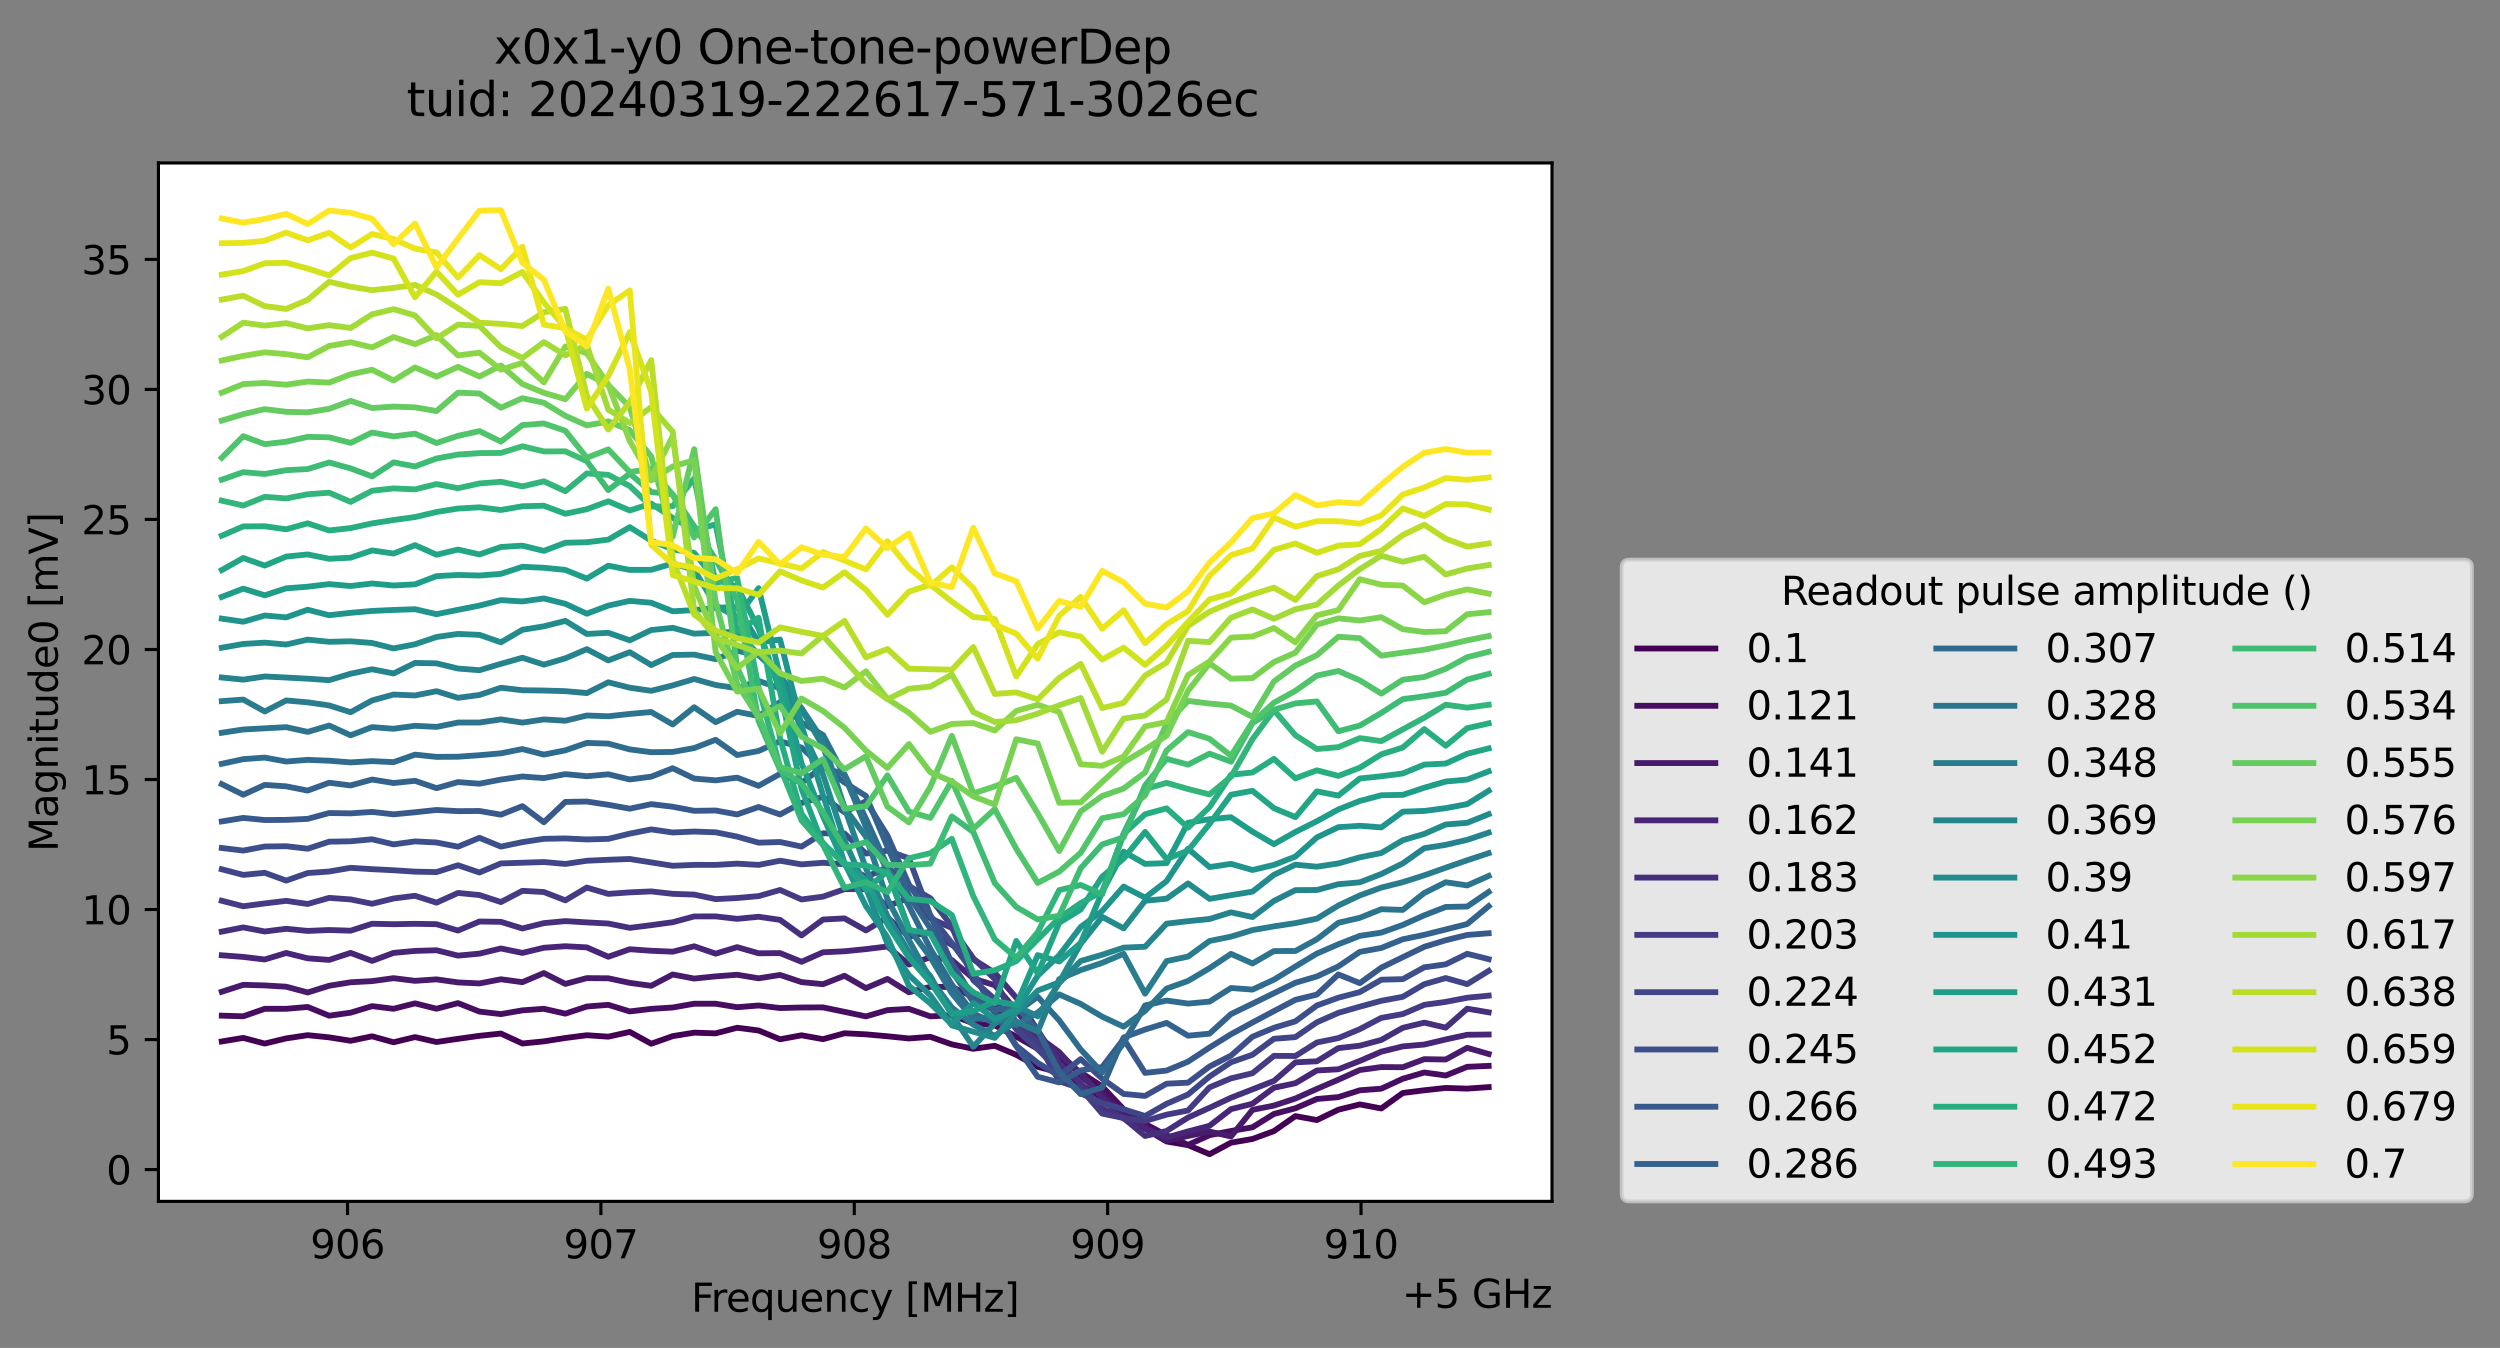 <?xml version="1.0" encoding="utf-8" standalone="no"?>
<!DOCTYPE svg PUBLIC "-//W3C//DTD SVG 1.1//EN"
  "http://www.w3.org/Graphics/SVG/1.1/DTD/svg11.dtd">
<svg xmlns:xlink="http://www.w3.org/1999/xlink" width="640.663pt" height="345.428pt" viewBox="0 0 640.663 345.428" xmlns="http://www.w3.org/2000/svg" version="1.1">
 <rect x="0" y="0" width="640.663" height="345.428" fill="#808080" stroke="none"/>
 <defs>
  <style type="text/css">*{stroke-linejoin: round; stroke-linecap: butt}</style>
 </defs>
 <g id="figure_1">
  <g id="patch_1">
   <path d="M 0 345.428 
L 640.663 345.428 
L 640.663 -0 
L 0 -0 
L 0 345.428 
z
" style="fill: none; opacity: 0"/>
  </g>
  <g id="axes_1">
   <g id="patch_2">
    <path d="M 40.603 307.872 
L 397.723 307.872 
L 397.723 41.76 
L 40.603 41.76 
z
" style="fill: #ffffff"/>
   </g>
   <g id="matplotlib.axis_1">
    <g id="xtick_1">
     <g id="line2d_1">
      <defs>
       <path id="m85195d8ddb" d="M 0 0 
L 0 3.5 
" style="stroke: #000000; stroke-width: 0.8"/>
      </defs>
      <g>
       <use xlink:href="#m85195d8ddb" x="89.059" y="307.872" style="stroke: #000000; stroke-width: 0.8"/>
      </g>
     </g>
     <g id="text_1">
      <!-- 906 -->
      <g transform="translate(79.515 322.47) scale(0.1 -0.1)">
       <defs>
        <path id="DejaVuSans-39" d="M 703 97 
L 703 672 
Q 941 559 1184 500 
Q 1428 441 1663 441 
Q 2288 441 2617 861 
Q 2947 1281 2994 2138 
Q 2813 1869 2534 1725 
Q 2256 1581 1919 1581 
Q 1219 1581 811 2004 
Q 403 2428 403 3163 
Q 403 3881 828 4315 
Q 1253 4750 1959 4750 
Q 2769 4750 3195 4129 
Q 3622 3509 3622 2328 
Q 3622 1225 3098 567 
Q 2575 -91 1691 -91 
Q 1453 -91 1209 -44 
Q 966 3 703 97 
z
M 1959 2075 
Q 2384 2075 2632 2365 
Q 2881 2656 2881 3163 
Q 2881 3666 2632 3958 
Q 2384 4250 1959 4250 
Q 1534 4250 1286 3958 
Q 1038 3666 1038 3163 
Q 1038 2656 1286 2365 
Q 1534 2075 1959 2075 
z
" transform="scale(0.016)"/>
        <path id="DejaVuSans-30" d="M 2034 4250 
Q 1547 4250 1301 3770 
Q 1056 3291 1056 2328 
Q 1056 1369 1301 889 
Q 1547 409 2034 409 
Q 2525 409 2770 889 
Q 3016 1369 3016 2328 
Q 3016 3291 2770 3770 
Q 2525 4250 2034 4250 
z
M 2034 4750 
Q 2819 4750 3233 4129 
Q 3647 3509 3647 2328 
Q 3647 1150 3233 529 
Q 2819 -91 2034 -91 
Q 1250 -91 836 529 
Q 422 1150 422 2328 
Q 422 3509 836 4129 
Q 1250 4750 2034 4750 
z
" transform="scale(0.016)"/>
        <path id="DejaVuSans-36" d="M 2113 2584 
Q 1688 2584 1439 2293 
Q 1191 2003 1191 1497 
Q 1191 994 1439 701 
Q 1688 409 2113 409 
Q 2538 409 2786 701 
Q 3034 994 3034 1497 
Q 3034 2003 2786 2293 
Q 2538 2584 2113 2584 
z
M 3366 4563 
L 3366 3988 
Q 3128 4100 2886 4159 
Q 2644 4219 2406 4219 
Q 1781 4219 1451 3797 
Q 1122 3375 1075 2522 
Q 1259 2794 1537 2939 
Q 1816 3084 2150 3084 
Q 2853 3084 3261 2657 
Q 3669 2231 3669 1497 
Q 3669 778 3244 343 
Q 2819 -91 2113 -91 
Q 1303 -91 875 529 
Q 447 1150 447 2328 
Q 447 3434 972 4092 
Q 1497 4750 2381 4750 
Q 2619 4750 2861 4703 
Q 3103 4656 3366 4563 
z
" transform="scale(0.016)"/>
       </defs>
       <use xlink:href="#DejaVuSans-39"/>
       <use xlink:href="#DejaVuSans-30" x="63.623"/>
       <use xlink:href="#DejaVuSans-36" x="127.246"/>
      </g>
     </g>
    </g>
    <g id="xtick_2">
     <g id="line2d_2">
      <g>
       <use xlink:href="#m85195d8ddb" x="153.99" y="307.872" style="stroke: #000000; stroke-width: 0.8"/>
      </g>
     </g>
     <g id="text_2">
      <!-- 907 -->
      <g transform="translate(144.446 322.47) scale(0.1 -0.1)">
       <defs>
        <path id="DejaVuSans-37" d="M 525 4666 
L 3525 4666 
L 3525 4397 
L 1831 0 
L 1172 0 
L 2766 4134 
L 525 4134 
L 525 4666 
z
" transform="scale(0.016)"/>
       </defs>
       <use xlink:href="#DejaVuSans-39"/>
       <use xlink:href="#DejaVuSans-30" x="63.623"/>
       <use xlink:href="#DejaVuSans-37" x="127.246"/>
      </g>
     </g>
    </g>
    <g id="xtick_3">
     <g id="line2d_3">
      <g>
       <use xlink:href="#m85195d8ddb" x="218.921" y="307.872" style="stroke: #000000; stroke-width: 0.8"/>
      </g>
     </g>
     <g id="text_3">
      <!-- 908 -->
      <g transform="translate(209.377 322.47) scale(0.1 -0.1)">
       <defs>
        <path id="DejaVuSans-38" d="M 2034 2216 
Q 1584 2216 1326 1975 
Q 1069 1734 1069 1313 
Q 1069 891 1326 650 
Q 1584 409 2034 409 
Q 2484 409 2743 651 
Q 3003 894 3003 1313 
Q 3003 1734 2745 1975 
Q 2488 2216 2034 2216 
z
M 1403 2484 
Q 997 2584 770 2862 
Q 544 3141 544 3541 
Q 544 4100 942 4425 
Q 1341 4750 2034 4750 
Q 2731 4750 3128 4425 
Q 3525 4100 3525 3541 
Q 3525 3141 3298 2862 
Q 3072 2584 2669 2484 
Q 3125 2378 3379 2068 
Q 3634 1759 3634 1313 
Q 3634 634 3220 271 
Q 2806 -91 2034 -91 
Q 1263 -91 848 271 
Q 434 634 434 1313 
Q 434 1759 690 2068 
Q 947 2378 1403 2484 
z
M 1172 3481 
Q 1172 3119 1398 2916 
Q 1625 2713 2034 2713 
Q 2441 2713 2670 2916 
Q 2900 3119 2900 3481 
Q 2900 3844 2670 4047 
Q 2441 4250 2034 4250 
Q 1625 4250 1398 4047 
Q 1172 3844 1172 3481 
z
" transform="scale(0.016)"/>
       </defs>
       <use xlink:href="#DejaVuSans-39"/>
       <use xlink:href="#DejaVuSans-30" x="63.623"/>
       <use xlink:href="#DejaVuSans-38" x="127.246"/>
      </g>
     </g>
    </g>
    <g id="xtick_4">
     <g id="line2d_4">
      <g>
       <use xlink:href="#m85195d8ddb" x="283.852" y="307.872" style="stroke: #000000; stroke-width: 0.8"/>
      </g>
     </g>
     <g id="text_4">
      <!-- 909 -->
      <g transform="translate(274.308 322.47) scale(0.1 -0.1)">
       <use xlink:href="#DejaVuSans-39"/>
       <use xlink:href="#DejaVuSans-30" x="63.623"/>
       <use xlink:href="#DejaVuSans-39" x="127.246"/>
      </g>
     </g>
    </g>
    <g id="xtick_5">
     <g id="line2d_5">
      <g>
       <use xlink:href="#m85195d8ddb" x="348.783" y="307.872" style="stroke: #000000; stroke-width: 0.8"/>
      </g>
     </g>
     <g id="text_5">
      <!-- 910 -->
      <g transform="translate(339.239 322.47) scale(0.1 -0.1)">
       <defs>
        <path id="DejaVuSans-31" d="M 794 531 
L 1825 531 
L 1825 4091 
L 703 3866 
L 703 4441 
L 1819 4666 
L 2450 4666 
L 2450 531 
L 3481 531 
L 3481 0 
L 794 0 
L 794 531 
z
" transform="scale(0.016)"/>
       </defs>
       <use xlink:href="#DejaVuSans-39"/>
       <use xlink:href="#DejaVuSans-31" x="63.623"/>
       <use xlink:href="#DejaVuSans-30" x="127.246"/>
      </g>
     </g>
    </g>
    <g id="text_6">
     <!-- Frequency [MHz] -->
     <g transform="translate(177.144 336.149) scale(0.1 -0.1)">
      <defs>
       <path id="DejaVuSans-46" d="M 628 4666 
L 3309 4666 
L 3309 4134 
L 1259 4134 
L 1259 2759 
L 3109 2759 
L 3109 2228 
L 1259 2228 
L 1259 0 
L 628 0 
L 628 4666 
z
" transform="scale(0.016)"/>
       <path id="DejaVuSans-72" d="M 2631 2963 
Q 2534 3019 2420 3045 
Q 2306 3072 2169 3072 
Q 1681 3072 1420 2755 
Q 1159 2438 1159 1844 
L 1159 0 
L 581 0 
L 581 3500 
L 1159 3500 
L 1159 2956 
Q 1341 3275 1631 3429 
Q 1922 3584 2338 3584 
Q 2397 3584 2469 3576 
Q 2541 3569 2628 3553 
L 2631 2963 
z
" transform="scale(0.016)"/>
       <path id="DejaVuSans-65" d="M 3597 1894 
L 3597 1613 
L 953 1613 
Q 991 1019 1311 708 
Q 1631 397 2203 397 
Q 2534 397 2845 478 
Q 3156 559 3463 722 
L 3463 178 
Q 3153 47 2828 -22 
Q 2503 -91 2169 -91 
Q 1331 -91 842 396 
Q 353 884 353 1716 
Q 353 2575 817 3079 
Q 1281 3584 2069 3584 
Q 2775 3584 3186 3129 
Q 3597 2675 3597 1894 
z
M 3022 2063 
Q 3016 2534 2758 2815 
Q 2500 3097 2075 3097 
Q 1594 3097 1305 2825 
Q 1016 2553 972 2059 
L 3022 2063 
z
" transform="scale(0.016)"/>
       <path id="DejaVuSans-71" d="M 947 1747 
Q 947 1113 1208 752 
Q 1469 391 1925 391 
Q 2381 391 2643 752 
Q 2906 1113 2906 1747 
Q 2906 2381 2643 2742 
Q 2381 3103 1925 3103 
Q 1469 3103 1208 2742 
Q 947 2381 947 1747 
z
M 2906 525 
Q 2725 213 2448 61 
Q 2172 -91 1784 -91 
Q 1150 -91 751 415 
Q 353 922 353 1747 
Q 353 2572 751 3078 
Q 1150 3584 1784 3584 
Q 2172 3584 2448 3432 
Q 2725 3281 2906 2969 
L 2906 3500 
L 3481 3500 
L 3481 -1331 
L 2906 -1331 
L 2906 525 
z
" transform="scale(0.016)"/>
       <path id="DejaVuSans-75" d="M 544 1381 
L 544 3500 
L 1119 3500 
L 1119 1403 
Q 1119 906 1312 657 
Q 1506 409 1894 409 
Q 2359 409 2629 706 
Q 2900 1003 2900 1516 
L 2900 3500 
L 3475 3500 
L 3475 0 
L 2900 0 
L 2900 538 
Q 2691 219 2414 64 
Q 2138 -91 1772 -91 
Q 1169 -91 856 284 
Q 544 659 544 1381 
z
M 1991 3584 
L 1991 3584 
z
" transform="scale(0.016)"/>
       <path id="DejaVuSans-6e" d="M 3513 2113 
L 3513 0 
L 2938 0 
L 2938 2094 
Q 2938 2591 2744 2837 
Q 2550 3084 2163 3084 
Q 1697 3084 1428 2787 
Q 1159 2491 1159 1978 
L 1159 0 
L 581 0 
L 581 3500 
L 1159 3500 
L 1159 2956 
Q 1366 3272 1645 3428 
Q 1925 3584 2291 3584 
Q 2894 3584 3203 3211 
Q 3513 2838 3513 2113 
z
" transform="scale(0.016)"/>
       <path id="DejaVuSans-63" d="M 3122 3366 
L 3122 2828 
Q 2878 2963 2633 3030 
Q 2388 3097 2138 3097 
Q 1578 3097 1268 2742 
Q 959 2388 959 1747 
Q 959 1106 1268 751 
Q 1578 397 2138 397 
Q 2388 397 2633 464 
Q 2878 531 3122 666 
L 3122 134 
Q 2881 22 2623 -34 
Q 2366 -91 2075 -91 
Q 1284 -91 818 406 
Q 353 903 353 1747 
Q 353 2603 823 3093 
Q 1294 3584 2113 3584 
Q 2378 3584 2631 3529 
Q 2884 3475 3122 3366 
z
" transform="scale(0.016)"/>
       <path id="DejaVuSans-79" d="M 2059 -325 
Q 1816 -950 1584 -1140 
Q 1353 -1331 966 -1331 
L 506 -1331 
L 506 -850 
L 844 -850 
Q 1081 -850 1212 -737 
Q 1344 -625 1503 -206 
L 1606 56 
L 191 3500 
L 800 3500 
L 1894 763 
L 2988 3500 
L 3597 3500 
L 2059 -325 
z
" transform="scale(0.016)"/>
       <path id="DejaVuSans-20" transform="scale(0.016)"/>
       <path id="DejaVuSans-5b" d="M 550 4863 
L 1875 4863 
L 1875 4416 
L 1125 4416 
L 1125 -397 
L 1875 -397 
L 1875 -844 
L 550 -844 
L 550 4863 
z
" transform="scale(0.016)"/>
       <path id="DejaVuSans-4d" d="M 628 4666 
L 1569 4666 
L 2759 1491 
L 3956 4666 
L 4897 4666 
L 4897 0 
L 4281 0 
L 4281 4097 
L 3078 897 
L 2444 897 
L 1241 4097 
L 1241 0 
L 628 0 
L 628 4666 
z
" transform="scale(0.016)"/>
       <path id="DejaVuSans-48" d="M 628 4666 
L 1259 4666 
L 1259 2753 
L 3553 2753 
L 3553 4666 
L 4184 4666 
L 4184 0 
L 3553 0 
L 3553 2222 
L 1259 2222 
L 1259 0 
L 628 0 
L 628 4666 
z
" transform="scale(0.016)"/>
       <path id="DejaVuSans-7a" d="M 353 3500 
L 3084 3500 
L 3084 2975 
L 922 459 
L 3084 459 
L 3084 0 
L 275 0 
L 275 525 
L 2438 3041 
L 353 3041 
L 353 3500 
z
" transform="scale(0.016)"/>
       <path id="DejaVuSans-5d" d="M 1947 4863 
L 1947 -844 
L 622 -844 
L 622 -397 
L 1369 -397 
L 1369 4416 
L 622 4416 
L 622 4863 
L 1947 4863 
z
" transform="scale(0.016)"/>
      </defs>
      <use xlink:href="#DejaVuSans-46"/>
      <use xlink:href="#DejaVuSans-72" x="50.27"/>
      <use xlink:href="#DejaVuSans-65" x="89.133"/>
      <use xlink:href="#DejaVuSans-71" x="150.656"/>
      <use xlink:href="#DejaVuSans-75" x="214.133"/>
      <use xlink:href="#DejaVuSans-65" x="277.512"/>
      <use xlink:href="#DejaVuSans-6e" x="339.035"/>
      <use xlink:href="#DejaVuSans-63" x="402.414"/>
      <use xlink:href="#DejaVuSans-79" x="457.395"/>
      <use xlink:href="#DejaVuSans-20" x="516.574"/>
      <use xlink:href="#DejaVuSans-5b" x="548.361"/>
      <use xlink:href="#DejaVuSans-4d" x="587.375"/>
      <use xlink:href="#DejaVuSans-48" x="673.654"/>
      <use xlink:href="#DejaVuSans-7a" x="748.85"/>
      <use xlink:href="#DejaVuSans-5d" x="801.34"/>
     </g>
    </g>
    <g id="text_7">
     <!-- +5 GHz -->
     <g transform="translate(359.286 335.149) scale(0.1 -0.1)">
      <defs>
       <path id="DejaVuSans-2b" d="M 2944 4013 
L 2944 2272 
L 4684 2272 
L 4684 1741 
L 2944 1741 
L 2944 0 
L 2419 0 
L 2419 1741 
L 678 1741 
L 678 2272 
L 2419 2272 
L 2419 4013 
L 2944 4013 
z
" transform="scale(0.016)"/>
       <path id="DejaVuSans-35" d="M 691 4666 
L 3169 4666 
L 3169 4134 
L 1269 4134 
L 1269 2991 
Q 1406 3038 1543 3061 
Q 1681 3084 1819 3084 
Q 2600 3084 3056 2656 
Q 3513 2228 3513 1497 
Q 3513 744 3044 326 
Q 2575 -91 1722 -91 
Q 1428 -91 1123 -41 
Q 819 9 494 109 
L 494 744 
Q 775 591 1075 516 
Q 1375 441 1709 441 
Q 2250 441 2565 725 
Q 2881 1009 2881 1497 
Q 2881 1984 2565 2268 
Q 2250 2553 1709 2553 
Q 1456 2553 1204 2497 
Q 953 2441 691 2322 
L 691 4666 
z
" transform="scale(0.016)"/>
       <path id="DejaVuSans-47" d="M 3809 666 
L 3809 1919 
L 2778 1919 
L 2778 2438 
L 4434 2438 
L 4434 434 
Q 4069 175 3628 42 
Q 3188 -91 2688 -91 
Q 1594 -91 976 548 
Q 359 1188 359 2328 
Q 359 3472 976 4111 
Q 1594 4750 2688 4750 
Q 3144 4750 3555 4637 
Q 3966 4525 4313 4306 
L 4313 3634 
Q 3963 3931 3569 4081 
Q 3175 4231 2741 4231 
Q 1884 4231 1454 3753 
Q 1025 3275 1025 2328 
Q 1025 1384 1454 906 
Q 1884 428 2741 428 
Q 3075 428 3337 486 
Q 3600 544 3809 666 
z
" transform="scale(0.016)"/>
      </defs>
      <use xlink:href="#DejaVuSans-2b"/>
      <use xlink:href="#DejaVuSans-35" x="83.789"/>
      <use xlink:href="#DejaVuSans-20" x="147.412"/>
      <use xlink:href="#DejaVuSans-47" x="179.199"/>
      <use xlink:href="#DejaVuSans-48" x="256.689"/>
      <use xlink:href="#DejaVuSans-7a" x="331.885"/>
     </g>
    </g>
   </g>
   <g id="matplotlib.axis_2">
    <g id="ytick_1">
     <g id="line2d_6">
      <defs>
       <path id="m221a31ea04" d="M 0 0 
L -3.5 0 
" style="stroke: #000000; stroke-width: 0.8"/>
      </defs>
      <g>
       <use xlink:href="#m221a31ea04" x="40.603" y="299.725" style="stroke: #000000; stroke-width: 0.8"/>
      </g>
     </g>
     <g id="text_8">
      <!-- 0 -->
      <g transform="translate(27.241 303.524) scale(0.1 -0.1)">
       <use xlink:href="#DejaVuSans-30"/>
      </g>
     </g>
    </g>
    <g id="ytick_2">
     <g id="line2d_7">
      <g>
       <use xlink:href="#m221a31ea04" x="40.603" y="266.403" style="stroke: #000000; stroke-width: 0.8"/>
      </g>
     </g>
     <g id="text_9">
      <!-- 5 -->
      <g transform="translate(27.241 270.203) scale(0.1 -0.1)">
       <use xlink:href="#DejaVuSans-35"/>
      </g>
     </g>
    </g>
    <g id="ytick_3">
     <g id="line2d_8">
      <g>
       <use xlink:href="#m221a31ea04" x="40.603" y="233.082" style="stroke: #000000; stroke-width: 0.8"/>
      </g>
     </g>
     <g id="text_10">
      <!-- 10 -->
      <g transform="translate(20.878 236.881) scale(0.1 -0.1)">
       <use xlink:href="#DejaVuSans-31"/>
       <use xlink:href="#DejaVuSans-30" x="63.623"/>
      </g>
     </g>
    </g>
    <g id="ytick_4">
     <g id="line2d_9">
      <g>
       <use xlink:href="#m221a31ea04" x="40.603" y="199.761" style="stroke: #000000; stroke-width: 0.8"/>
      </g>
     </g>
     <g id="text_11">
      <!-- 15 -->
      <g transform="translate(20.878 203.56) scale(0.1 -0.1)">
       <use xlink:href="#DejaVuSans-31"/>
       <use xlink:href="#DejaVuSans-35" x="63.623"/>
      </g>
     </g>
    </g>
    <g id="ytick_5">
     <g id="line2d_10">
      <g>
       <use xlink:href="#m221a31ea04" x="40.603" y="166.44" style="stroke: #000000; stroke-width: 0.8"/>
      </g>
     </g>
     <g id="text_12">
      <!-- 20 -->
      <g transform="translate(20.878 170.239) scale(0.1 -0.1)">
       <defs>
        <path id="DejaVuSans-32" d="M 1228 531 
L 3431 531 
L 3431 0 
L 469 0 
L 469 531 
Q 828 903 1448 1529 
Q 2069 2156 2228 2338 
Q 2531 2678 2651 2914 
Q 2772 3150 2772 3378 
Q 2772 3750 2511 3984 
Q 2250 4219 1831 4219 
Q 1534 4219 1204 4116 
Q 875 4013 500 3803 
L 500 4441 
Q 881 4594 1212 4672 
Q 1544 4750 1819 4750 
Q 2544 4750 2975 4387 
Q 3406 4025 3406 3419 
Q 3406 3131 3298 2873 
Q 3191 2616 2906 2266 
Q 2828 2175 2409 1742 
Q 1991 1309 1228 531 
z
" transform="scale(0.016)"/>
       </defs>
       <use xlink:href="#DejaVuSans-32"/>
       <use xlink:href="#DejaVuSans-30" x="63.623"/>
      </g>
     </g>
    </g>
    <g id="ytick_6">
     <g id="line2d_11">
      <g>
       <use xlink:href="#m221a31ea04" x="40.603" y="133.118" style="stroke: #000000; stroke-width: 0.8"/>
      </g>
     </g>
     <g id="text_13">
      <!-- 25 -->
      <g transform="translate(20.878 136.918) scale(0.1 -0.1)">
       <use xlink:href="#DejaVuSans-32"/>
       <use xlink:href="#DejaVuSans-35" x="63.623"/>
      </g>
     </g>
    </g>
    <g id="ytick_7">
     <g id="line2d_12">
      <g>
       <use xlink:href="#m221a31ea04" x="40.603" y="99.797" style="stroke: #000000; stroke-width: 0.8"/>
      </g>
     </g>
     <g id="text_14">
      <!-- 30 -->
      <g transform="translate(20.878 103.596) scale(0.1 -0.1)">
       <defs>
        <path id="DejaVuSans-33" d="M 2597 2516 
Q 3050 2419 3304 2112 
Q 3559 1806 3559 1356 
Q 3559 666 3084 287 
Q 2609 -91 1734 -91 
Q 1441 -91 1130 -33 
Q 819 25 488 141 
L 488 750 
Q 750 597 1062 519 
Q 1375 441 1716 441 
Q 2309 441 2620 675 
Q 2931 909 2931 1356 
Q 2931 1769 2642 2001 
Q 2353 2234 1838 2234 
L 1294 2234 
L 1294 2753 
L 1863 2753 
Q 2328 2753 2575 2939 
Q 2822 3125 2822 3475 
Q 2822 3834 2567 4026 
Q 2313 4219 1838 4219 
Q 1578 4219 1281 4162 
Q 984 4106 628 3988 
L 628 4550 
Q 988 4650 1302 4700 
Q 1616 4750 1894 4750 
Q 2613 4750 3031 4423 
Q 3450 4097 3450 3541 
Q 3450 3153 3228 2886 
Q 3006 2619 2597 2516 
z
" transform="scale(0.016)"/>
       </defs>
       <use xlink:href="#DejaVuSans-33"/>
       <use xlink:href="#DejaVuSans-30" x="63.623"/>
      </g>
     </g>
    </g>
    <g id="ytick_8">
     <g id="line2d_13">
      <g>
       <use xlink:href="#m221a31ea04" x="40.603" y="66.476" style="stroke: #000000; stroke-width: 0.8"/>
      </g>
     </g>
     <g id="text_15">
      <!-- 35 -->
      <g transform="translate(20.878 70.275) scale(0.1 -0.1)">
       <use xlink:href="#DejaVuSans-33"/>
       <use xlink:href="#DejaVuSans-35" x="63.623"/>
      </g>
     </g>
    </g>
    <g id="text_16">
     <!-- Magnitude0 [mV] -->
     <g transform="translate(14.798 218.268) rotate(-90) scale(0.1 -0.1)">
      <defs>
       <path id="DejaVuSans-61" d="M 2194 1759 
Q 1497 1759 1228 1600 
Q 959 1441 959 1056 
Q 959 750 1161 570 
Q 1363 391 1709 391 
Q 2188 391 2477 730 
Q 2766 1069 2766 1631 
L 2766 1759 
L 2194 1759 
z
M 3341 1997 
L 3341 0 
L 2766 0 
L 2766 531 
Q 2569 213 2275 61 
Q 1981 -91 1556 -91 
Q 1019 -91 701 211 
Q 384 513 384 1019 
Q 384 1609 779 1909 
Q 1175 2209 1959 2209 
L 2766 2209 
L 2766 2266 
Q 2766 2663 2505 2880 
Q 2244 3097 1772 3097 
Q 1472 3097 1187 3025 
Q 903 2953 641 2809 
L 641 3341 
Q 956 3463 1253 3523 
Q 1550 3584 1831 3584 
Q 2591 3584 2966 3190 
Q 3341 2797 3341 1997 
z
" transform="scale(0.016)"/>
       <path id="DejaVuSans-67" d="M 2906 1791 
Q 2906 2416 2648 2759 
Q 2391 3103 1925 3103 
Q 1463 3103 1205 2759 
Q 947 2416 947 1791 
Q 947 1169 1205 825 
Q 1463 481 1925 481 
Q 2391 481 2648 825 
Q 2906 1169 2906 1791 
z
M 3481 434 
Q 3481 -459 3084 -895 
Q 2688 -1331 1869 -1331 
Q 1566 -1331 1297 -1286 
Q 1028 -1241 775 -1147 
L 775 -588 
Q 1028 -725 1275 -790 
Q 1522 -856 1778 -856 
Q 2344 -856 2625 -561 
Q 2906 -266 2906 331 
L 2906 616 
Q 2728 306 2450 153 
Q 2172 0 1784 0 
Q 1141 0 747 490 
Q 353 981 353 1791 
Q 353 2603 747 3093 
Q 1141 3584 1784 3584 
Q 2172 3584 2450 3431 
Q 2728 3278 2906 2969 
L 2906 3500 
L 3481 3500 
L 3481 434 
z
" transform="scale(0.016)"/>
       <path id="DejaVuSans-69" d="M 603 3500 
L 1178 3500 
L 1178 0 
L 603 0 
L 603 3500 
z
M 603 4863 
L 1178 4863 
L 1178 4134 
L 603 4134 
L 603 4863 
z
" transform="scale(0.016)"/>
       <path id="DejaVuSans-74" d="M 1172 4494 
L 1172 3500 
L 2356 3500 
L 2356 3053 
L 1172 3053 
L 1172 1153 
Q 1172 725 1289 603 
Q 1406 481 1766 481 
L 2356 481 
L 2356 0 
L 1766 0 
Q 1100 0 847 248 
Q 594 497 594 1153 
L 594 3053 
L 172 3053 
L 172 3500 
L 594 3500 
L 594 4494 
L 1172 4494 
z
" transform="scale(0.016)"/>
       <path id="DejaVuSans-64" d="M 2906 2969 
L 2906 4863 
L 3481 4863 
L 3481 0 
L 2906 0 
L 2906 525 
Q 2725 213 2448 61 
Q 2172 -91 1784 -91 
Q 1150 -91 751 415 
Q 353 922 353 1747 
Q 353 2572 751 3078 
Q 1150 3584 1784 3584 
Q 2172 3584 2448 3432 
Q 2725 3281 2906 2969 
z
M 947 1747 
Q 947 1113 1208 752 
Q 1469 391 1925 391 
Q 2381 391 2643 752 
Q 2906 1113 2906 1747 
Q 2906 2381 2643 2742 
Q 2381 3103 1925 3103 
Q 1469 3103 1208 2742 
Q 947 2381 947 1747 
z
" transform="scale(0.016)"/>
       <path id="DejaVuSans-6d" d="M 3328 2828 
Q 3544 3216 3844 3400 
Q 4144 3584 4550 3584 
Q 5097 3584 5394 3201 
Q 5691 2819 5691 2113 
L 5691 0 
L 5113 0 
L 5113 2094 
Q 5113 2597 4934 2840 
Q 4756 3084 4391 3084 
Q 3944 3084 3684 2787 
Q 3425 2491 3425 1978 
L 3425 0 
L 2847 0 
L 2847 2094 
Q 2847 2600 2669 2842 
Q 2491 3084 2119 3084 
Q 1678 3084 1418 2786 
Q 1159 2488 1159 1978 
L 1159 0 
L 581 0 
L 581 3500 
L 1159 3500 
L 1159 2956 
Q 1356 3278 1631 3431 
Q 1906 3584 2284 3584 
Q 2666 3584 2933 3390 
Q 3200 3197 3328 2828 
z
" transform="scale(0.016)"/>
       <path id="DejaVuSans-56" d="M 1831 0 
L 50 4666 
L 709 4666 
L 2188 738 
L 3669 4666 
L 4325 4666 
L 2547 0 
L 1831 0 
z
" transform="scale(0.016)"/>
      </defs>
      <use xlink:href="#DejaVuSans-4d"/>
      <use xlink:href="#DejaVuSans-61" x="86.279"/>
      <use xlink:href="#DejaVuSans-67" x="147.559"/>
      <use xlink:href="#DejaVuSans-6e" x="211.035"/>
      <use xlink:href="#DejaVuSans-69" x="274.414"/>
      <use xlink:href="#DejaVuSans-74" x="302.197"/>
      <use xlink:href="#DejaVuSans-75" x="341.406"/>
      <use xlink:href="#DejaVuSans-64" x="404.785"/>
      <use xlink:href="#DejaVuSans-65" x="468.262"/>
      <use xlink:href="#DejaVuSans-30" x="529.785"/>
      <use xlink:href="#DejaVuSans-20" x="593.408"/>
      <use xlink:href="#DejaVuSans-5b" x="625.195"/>
      <use xlink:href="#DejaVuSans-6d" x="664.209"/>
      <use xlink:href="#DejaVuSans-56" x="761.621"/>
      <use xlink:href="#DejaVuSans-5d" x="830.029"/>
     </g>
    </g>
   </g>
   <g id="line2d_14">
    <path d="M 56.836 266.888 
L 62.338 265.976 
L 67.841 267.431 
L 73.344 266.104 
L 78.846 265.277 
L 84.349 265.839 
L 89.852 266.714 
L 95.354 265.57 
L 100.857 267.097 
L 106.359 265.77 
L 111.862 267.03 
L 117.365 266.22 
L 122.867 265.447 
L 128.37 264.866 
L 133.873 267.412 
L 139.375 266.867 
L 144.878 265.999 
L 150.38 265.292 
L 155.883 265.664 
L 161.386 264.447 
L 166.888 267.474 
L 172.391 265.527 
L 177.893 264.632 
L 183.396 264.813 
L 188.899 263.376 
L 194.401 264.081 
L 199.904 266.326 
L 205.407 265.313 
L 210.909 266.304 
L 216.412 264.787 
L 221.914 265.065 
L 227.417 265.56 
L 232.92 266.12 
L 238.422 265.705 
L 243.925 267.64 
L 249.428 268.766 
L 254.93 267.997 
L 260.433 270.313 
L 265.935 273.393 
L 271.438 274.834 
L 276.941 278.002 
L 282.443 281.743 
L 287.946 285.693 
L 293.448 289.227 
L 298.951 292.521 
L 304.454 293.461 
L 309.956 295.776 
L 315.459 292.829 
L 320.962 291.878 
L 326.464 289.86 
L 331.967 286.02 
L 337.469 287.03 
L 342.972 284.379 
L 348.475 283.021 
L 353.977 284.063 
L 359.48 280.098 
L 364.983 279.399 
L 370.485 278.802 
L 375.988 278.972 
L 381.49 278.591 
" clip-path="url(#p630df43213)" style="fill: none; stroke: #440154; stroke-width: 1.5; stroke-linecap: square"/>
   </g>
   <g id="line2d_15">
    <path d="M 56.836 260.279 
L 62.338 260.441 
L 67.841 258.526 
L 73.344 258.522 
L 78.846 258.048 
L 84.349 260.29 
L 89.852 259.516 
L 95.354 257.837 
L 100.857 258.519 
L 106.359 257.122 
L 111.862 258.507 
L 117.365 257.064 
L 122.867 259.233 
L 128.37 259.878 
L 133.873 258.918 
L 139.375 258.522 
L 144.878 259.765 
L 150.38 257.938 
L 155.883 257.502 
L 161.386 259.192 
L 166.888 258.54 
L 172.391 258.187 
L 177.893 257.216 
L 183.396 257.222 
L 188.899 258.113 
L 194.401 257.675 
L 199.904 258.326 
L 205.407 258.188 
L 210.909 258.158 
L 216.412 259.298 
L 221.914 260.469 
L 227.417 258.863 
L 232.92 258.543 
L 238.422 260.458 
L 243.925 260.182 
L 249.428 262.25 
L 254.93 262.767 
L 260.433 265.647 
L 265.935 268.77 
L 271.438 271.718 
L 276.941 274.866 
L 282.443 278.408 
L 287.946 284.253 
L 293.448 288.015 
L 298.951 290.922 
L 304.454 293.381 
L 309.956 290.906 
L 315.459 289.833 
L 320.962 288.89 
L 326.464 285.465 
L 331.967 284.011 
L 337.469 281.629 
L 342.972 281.153 
L 348.475 279.403 
L 353.977 278.989 
L 359.48 276.441 
L 364.983 274.84 
L 370.485 275.613 
L 375.988 273.39 
L 381.49 273.151 
" clip-path="url(#p630df43213)" style="fill: none; stroke: #470d60; stroke-width: 1.5; stroke-linecap: square"/>
   </g>
   <g id="line2d_16">
    <path d="M 56.836 254.15 
L 62.338 252.375 
L 67.841 252.531 
L 73.344 252.86 
L 78.846 254.338 
L 84.349 252.618 
L 89.852 251.722 
L 95.354 251.428 
L 100.857 250.672 
L 106.359 251.355 
L 111.862 250.98 
L 117.365 251.76 
L 122.867 252.017 
L 128.37 250.956 
L 133.873 251.694 
L 139.375 249.364 
L 144.878 252.142 
L 150.38 250.657 
L 155.883 250.704 
L 161.386 251.875 
L 166.888 252.62 
L 172.391 249.729 
L 177.893 250.773 
L 183.396 250.21 
L 188.899 249.799 
L 194.401 250.709 
L 199.904 249.847 
L 205.407 251.678 
L 210.909 252.216 
L 216.412 250.057 
L 221.914 253.22 
L 227.417 250.87 
L 232.92 254.287 
L 238.422 252.888 
L 243.925 252.925 
L 249.428 255.489 
L 254.93 258.348 
L 260.433 261.981 
L 265.935 265.588 
L 271.438 269.625 
L 276.941 275.743 
L 282.443 280.407 
L 287.946 285.221 
L 293.448 288.866 
L 298.951 292.314 
L 304.454 291.108 
L 309.956 289.98 
L 315.459 291.236 
L 320.962 284.416 
L 326.464 283.312 
L 331.967 281.508 
L 337.469 279.039 
L 342.972 276.689 
L 348.475 274.201 
L 353.977 273.45 
L 359.48 273.494 
L 364.983 271.425 
L 370.485 271.514 
L 375.988 268.518 
L 381.49 270.105 
" clip-path="url(#p630df43213)" style="fill: none; stroke: #481a6c; stroke-width: 1.5; stroke-linecap: square"/>
   </g>
   <g id="line2d_17">
    <path d="M 56.836 244.807 
L 62.338 245.227 
L 67.841 245.882 
L 73.344 244.218 
L 78.846 245.584 
L 84.349 245.99 
L 89.852 244.197 
L 95.354 246.248 
L 100.857 244.193 
L 106.359 243.683 
L 111.862 243.521 
L 117.365 244.891 
L 122.867 244.385 
L 128.37 243.061 
L 133.873 244.199 
L 139.375 242.875 
L 144.878 242.487 
L 150.38 242.787 
L 155.883 245.187 
L 161.386 243.256 
L 166.888 243.648 
L 172.391 243.884 
L 177.893 242.495 
L 183.396 244.394 
L 188.899 242.718 
L 194.401 244.295 
L 199.904 244.242 
L 205.407 246.47 
L 210.909 244.042 
L 216.412 243.776 
L 221.914 243.228 
L 227.417 242.547 
L 232.92 247.174 
L 238.422 245.324 
L 243.925 246.017 
L 249.428 250.763 
L 254.93 252.484 
L 260.433 258.954 
L 265.935 265.935 
L 271.438 270.016 
L 276.941 274.989 
L 282.443 281.37 
L 287.946 286.612 
L 293.448 289.128 
L 298.951 291.519 
L 304.454 289.939 
L 309.956 288.502 
L 315.459 284.234 
L 320.962 282.846 
L 326.464 278.754 
L 331.967 277.583 
L 337.469 274.322 
L 342.972 274.022 
L 348.475 271.876 
L 353.977 269.507 
L 359.48 268.153 
L 364.983 267.681 
L 370.485 266.376 
L 375.988 265.177 
L 381.49 265.107 
" clip-path="url(#p630df43213)" style="fill: none; stroke: #482576; stroke-width: 1.5; stroke-linecap: square"/>
   </g>
   <g id="line2d_18">
    <path d="M 56.836 238.74 
L 62.338 237.662 
L 67.841 238.709 
L 73.344 238.018 
L 78.846 238.563 
L 84.349 238.332 
L 89.852 238.506 
L 95.354 236.724 
L 100.857 236.846 
L 106.359 236.743 
L 111.862 236.837 
L 117.365 238.471 
L 122.867 236.147 
L 128.37 236.236 
L 133.873 237.938 
L 139.375 236.564 
L 144.878 236.046 
L 150.38 236.379 
L 155.883 236.667 
L 161.386 237.777 
L 166.888 237.084 
L 172.391 236.333 
L 177.893 234.852 
L 183.396 234.84 
L 188.899 235.469 
L 194.401 234.931 
L 199.904 235.731 
L 205.407 239.715 
L 210.909 235.645 
L 216.412 235.351 
L 221.914 238.432 
L 227.417 235.102 
L 232.92 240.055 
L 238.422 238.748 
L 243.925 242.14 
L 249.428 245.838 
L 254.93 249.305 
L 260.433 255.691 
L 265.935 264.032 
L 271.438 272.536 
L 276.941 277.613 
L 282.443 284.037 
L 287.946 286.543 
L 293.448 291.116 
L 298.951 289.829 
L 304.454 286.384 
L 309.956 283.891 
L 315.459 281.308 
L 320.962 279.158 
L 326.464 277.007 
L 331.967 272.241 
L 337.469 271.97 
L 342.972 268.588 
L 348.475 267.973 
L 353.977 266.497 
L 359.48 263.398 
L 364.983 262.061 
L 370.485 263.353 
L 375.988 258.488 
L 381.49 259.424 
" clip-path="url(#p630df43213)" style="fill: none; stroke: #46307e; stroke-width: 1.5; stroke-linecap: square"/>
   </g>
   <g id="line2d_19">
    <path d="M 56.836 230.836 
L 62.338 232.242 
L 67.841 231.515 
L 73.344 230.856 
L 78.846 231.656 
L 84.349 230.095 
L 89.852 230.488 
L 95.354 231.605 
L 100.857 230.251 
L 106.359 229.56 
L 111.862 231.318 
L 117.365 228.833 
L 122.867 229.369 
L 128.37 231.168 
L 133.873 228.288 
L 139.375 228.594 
L 144.878 230.729 
L 150.38 227.455 
L 155.883 229.072 
L 161.386 228.683 
L 166.888 228.436 
L 172.391 229.06 
L 177.893 229.252 
L 183.396 230.407 
L 188.899 230.131 
L 194.401 229.644 
L 199.904 228.071 
L 205.407 230.499 
L 210.909 229.776 
L 216.412 227.863 
L 221.914 227.857 
L 227.417 232.226 
L 232.92 230.077 
L 238.422 235.327 
L 243.925 237.816 
L 249.428 245.588 
L 254.93 250.893 
L 260.433 262.245 
L 265.935 267.149 
L 271.438 277.07 
L 276.941 278.944 
L 282.443 285.367 
L 287.946 286.523 
L 293.448 287.259 
L 298.951 285.643 
L 304.454 284.578 
L 309.956 278.654 
L 315.459 276.345 
L 320.962 275.028 
L 326.464 270.584 
L 331.967 270.616 
L 337.469 267.154 
L 342.972 266.025 
L 348.475 263.727 
L 353.977 260.849 
L 359.48 259.858 
L 364.983 257.507 
L 370.485 256.743 
L 375.988 255.682 
L 381.49 255.148 
" clip-path="url(#p630df43213)" style="fill: none; stroke: #443b84; stroke-width: 1.5; stroke-linecap: square"/>
   </g>
   <g id="line2d_20">
    <path d="M 56.836 222.767 
L 62.338 224.206 
L 67.841 223.666 
L 73.344 225.665 
L 78.846 223.731 
L 84.349 223.34 
L 89.852 222.39 
L 95.354 222.742 
L 100.857 223.012 
L 106.359 223.372 
L 111.862 223.486 
L 117.365 221.733 
L 122.867 223.591 
L 128.37 221.265 
L 133.873 221.09 
L 139.375 220.91 
L 144.878 221.395 
L 150.38 220.581 
L 155.883 220.33 
L 161.386 220.131 
L 166.888 221.006 
L 172.391 221.867 
L 177.893 221.638 
L 183.396 221.645 
L 188.899 221.325 
L 194.401 221.642 
L 199.904 220.572 
L 205.407 221.51 
L 210.909 221.096 
L 216.412 221.478 
L 221.914 224.785 
L 227.417 222.207 
L 232.92 227.061 
L 238.422 230.19 
L 243.925 237.354 
L 249.428 251.209 
L 254.93 256.051 
L 260.433 263.811 
L 265.935 268.892 
L 271.438 274.448 
L 276.941 280.186 
L 282.443 282.669 
L 287.946 284.281 
L 293.448 285.994 
L 298.951 282.861 
L 304.454 280.483 
L 309.956 275.882 
L 315.459 272.223 
L 320.962 270.29 
L 326.464 266.21 
L 331.967 265.767 
L 337.469 261.975 
L 342.972 259.558 
L 348.475 257.971 
L 353.977 256.471 
L 359.48 255.447 
L 364.983 252.221 
L 370.485 250.644 
L 375.988 252.203 
L 381.49 248.807 
" clip-path="url(#p630df43213)" style="fill: none; stroke: #404588; stroke-width: 1.5; stroke-linecap: square"/>
   </g>
   <g id="line2d_21">
    <path d="M 56.836 217.31 
L 62.338 217.98 
L 67.841 216.932 
L 73.344 216.855 
L 78.846 217.502 
L 84.349 215.695 
L 89.852 215.591 
L 95.354 215.079 
L 100.857 216.384 
L 106.359 215.621 
L 111.862 215.9 
L 117.365 216.978 
L 122.867 214.702 
L 128.37 216.958 
L 133.873 215.807 
L 139.375 214.959 
L 144.878 214.859 
L 150.38 215.121 
L 155.883 214.97 
L 161.386 213.632 
L 166.888 212.545 
L 172.391 213.339 
L 177.893 213.095 
L 183.396 213.293 
L 188.899 214.393 
L 194.401 215.949 
L 199.904 215.778 
L 205.407 216.943 
L 210.909 213.541 
L 216.412 213.595 
L 221.914 218.732 
L 227.417 217.999 
L 232.92 219.949 
L 238.422 234.613 
L 243.925 241.69 
L 249.428 249.185 
L 254.93 259.602 
L 260.433 267.97 
L 265.935 272.399 
L 271.438 275.682 
L 276.941 271.418 
L 282.443 276.405 
L 287.946 280.346 
L 293.448 280.846 
L 298.951 277.714 
L 304.454 277.447 
L 309.956 273.313 
L 315.459 270.515 
L 320.962 265.677 
L 326.464 263.384 
L 331.967 261.733 
L 337.469 257.667 
L 342.972 255.675 
L 348.475 254.234 
L 353.977 251.065 
L 359.48 250.923 
L 364.983 247.889 
L 370.485 247.125 
L 375.988 244.424 
L 381.49 245.803 
" clip-path="url(#p630df43213)" style="fill: none; stroke: #3c4f8a; stroke-width: 1.5; stroke-linecap: square"/>
   </g>
   <g id="line2d_22">
    <path d="M 56.836 210.503 
L 62.338 209.602 
L 67.841 210.144 
L 73.344 210.108 
L 78.846 209.846 
L 84.349 208.349 
L 89.852 208.432 
L 95.354 208.065 
L 100.857 208.682 
L 106.359 208.156 
L 111.862 207.568 
L 117.365 207.867 
L 122.867 207.828 
L 128.37 208.77 
L 133.873 206.587 
L 139.375 210.714 
L 144.878 205.502 
L 150.38 205.408 
L 155.883 206.238 
L 161.386 207.236 
L 166.888 206.076 
L 172.391 206.739 
L 177.893 207.784 
L 183.396 207.705 
L 188.899 208.71 
L 194.401 206.805 
L 199.904 208.724 
L 205.407 205.76 
L 210.909 204.211 
L 216.412 208.158 
L 221.914 205.319 
L 227.417 214.127 
L 232.92 226.648 
L 238.422 234.642 
L 243.925 246.799 
L 249.428 255.514 
L 254.93 259.139 
L 260.433 268.111 
L 265.935 275.944 
L 271.438 277.386 
L 276.941 274.304 
L 282.443 273.45 
L 287.946 266.267 
L 293.448 274.948 
L 298.951 274.346 
L 304.454 272.06 
L 309.956 268.444 
L 315.459 265.039 
L 320.962 262.03 
L 326.464 259.105 
L 331.967 256.219 
L 337.469 254.876 
L 342.972 249.716 
L 348.475 251.941 
L 353.977 247.973 
L 359.48 245.294 
L 364.983 242.637 
L 370.485 240.951 
L 375.988 239.594 
L 381.49 239.161 
" clip-path="url(#p630df43213)" style="fill: none; stroke: #38598c; stroke-width: 1.5; stroke-linecap: square"/>
   </g>
   <g id="line2d_23">
    <path d="M 56.836 200.943 
L 62.338 203.665 
L 67.841 201.145 
L 73.344 201.512 
L 78.846 202.598 
L 84.349 200.589 
L 89.852 201.284 
L 95.354 199.765 
L 100.857 200.662 
L 106.359 200.094 
L 111.862 201.982 
L 117.365 200.421 
L 122.867 200.837 
L 128.37 199.775 
L 133.873 198.997 
L 139.375 199.395 
L 144.878 198.384 
L 150.38 198.921 
L 155.883 198.422 
L 161.386 199.751 
L 166.888 199.031 
L 172.391 196.871 
L 177.893 199.519 
L 183.396 199.978 
L 188.899 199.282 
L 194.401 201.381 
L 199.904 198.314 
L 205.407 200.628 
L 210.909 196.426 
L 216.412 200.51 
L 221.914 203.984 
L 227.417 217.013 
L 232.92 229.502 
L 238.422 237.953 
L 243.925 248.928 
L 249.428 256.776 
L 254.93 258.786 
L 260.433 257.938 
L 265.935 264.106 
L 271.438 274.708 
L 276.941 280.392 
L 282.443 278.673 
L 287.946 265.877 
L 293.448 263.834 
L 298.951 262.13 
L 304.454 265.415 
L 309.956 264.895 
L 315.459 259.871 
L 320.962 257.213 
L 326.464 254.515 
L 331.967 251.841 
L 337.469 250.231 
L 342.972 247.656 
L 348.475 243.928 
L 353.977 242.926 
L 359.48 240.7 
L 364.983 239.567 
L 370.485 238.186 
L 375.988 236.799 
L 381.49 232.224 
" clip-path="url(#p630df43213)" style="fill: none; stroke: #33628d; stroke-width: 1.5; stroke-linecap: square"/>
   </g>
   <g id="line2d_24">
    <path d="M 56.836 195.736 
L 62.338 194.546 
L 67.841 194.147 
L 73.344 195.151 
L 78.846 194.725 
L 84.349 194.947 
L 89.852 195.377 
L 95.354 195.05 
L 100.857 195.316 
L 106.359 193.387 
L 111.862 193.963 
L 117.365 193.922 
L 122.867 193.532 
L 128.37 193.051 
L 133.873 191.959 
L 139.375 193.376 
L 144.878 192.286 
L 150.38 190.381 
L 155.883 190.562 
L 161.386 192.045 
L 166.888 192.761 
L 172.391 192.696 
L 177.893 191.701 
L 183.396 189.58 
L 188.899 193.488 
L 194.401 192.447 
L 199.904 189.939 
L 205.407 191.583 
L 210.909 196.69 
L 216.412 198.399 
L 221.914 209.807 
L 227.417 221.968 
L 232.92 232.123 
L 238.422 243.176 
L 243.925 252.316 
L 249.428 259.735 
L 254.93 262.193 
L 260.433 259.385 
L 265.935 255.452 
L 271.438 261.484 
L 276.941 268.945 
L 282.443 274.848 
L 287.946 267.284 
L 293.448 257.663 
L 298.951 256.408 
L 304.454 257.184 
L 309.956 256.681 
L 315.459 253.196 
L 320.962 253.598 
L 326.464 251.052 
L 331.967 247.676 
L 337.469 244.371 
L 342.972 241.977 
L 348.475 239.826 
L 353.977 238.992 
L 359.48 237.025 
L 364.983 234.557 
L 370.485 232.421 
L 375.988 232.313 
L 381.49 228.57 
" clip-path="url(#p630df43213)" style="fill: none; stroke: #2f6b8e; stroke-width: 1.5; stroke-linecap: square"/>
   </g>
   <g id="line2d_25">
    <path d="M 56.836 187.784 
L 62.338 186.94 
L 67.841 186.646 
L 73.344 186.344 
L 78.846 187.56 
L 84.349 185.935 
L 89.852 188.427 
L 95.354 186.342 
L 100.857 186.757 
L 106.359 185.994 
L 111.862 186.278 
L 117.365 185.165 
L 122.867 185.159 
L 128.37 184.355 
L 133.873 185.175 
L 139.375 184.362 
L 144.878 184.691 
L 150.38 183.36 
L 155.883 183.553 
L 161.386 182.954 
L 166.888 182.463 
L 172.391 185.649 
L 177.893 181.24 
L 183.396 185.062 
L 188.899 182.401 
L 194.401 183.483 
L 199.904 179.917 
L 205.407 185.185 
L 210.909 188.341 
L 216.412 198.737 
L 221.914 211.967 
L 227.417 223.163 
L 232.92 237.916 
L 238.422 245.297 
L 243.925 254.537 
L 249.428 261.156 
L 254.93 260.666 
L 260.433 262.696 
L 265.935 259.492 
L 271.438 254.834 
L 276.941 257.271 
L 282.443 260.533 
L 287.946 263.094 
L 293.448 259.038 
L 298.951 253.348 
L 304.454 251.375 
L 309.956 248.12 
L 315.459 244.449 
L 320.962 246.901 
L 326.464 243.725 
L 331.967 243.7 
L 337.469 240.695 
L 342.972 236.483 
L 348.475 235.192 
L 353.977 233.002 
L 359.48 233.175 
L 364.983 228.846 
L 370.485 226.091 
L 375.988 226.908 
L 381.49 224.472 
" clip-path="url(#p630df43213)" style="fill: none; stroke: #2c738e; stroke-width: 1.5; stroke-linecap: square"/>
   </g>
   <g id="line2d_26">
    <path d="M 56.836 179.679 
L 62.338 179.28 
L 67.841 182.328 
L 73.344 179.505 
L 78.846 179.983 
L 84.349 180.781 
L 89.852 182.512 
L 95.354 179.497 
L 100.857 177.989 
L 106.359 178.218 
L 111.862 177.13 
L 117.365 178.83 
L 122.867 178.093 
L 128.37 176.242 
L 133.873 176.885 
L 139.375 176.957 
L 144.878 177.121 
L 150.38 177.613 
L 155.883 174.847 
L 161.386 176.236 
L 166.888 177.03 
L 172.391 175.647 
L 177.893 173.998 
L 183.396 175.542 
L 188.899 176.364 
L 194.401 174.497 
L 199.904 176.399 
L 205.407 181.473 
L 210.909 189.831 
L 216.412 207.014 
L 221.914 214.407 
L 227.417 230.38 
L 232.92 240.928 
L 238.422 250.894 
L 243.925 258.201 
L 249.428 262.604 
L 254.93 265.447 
L 260.433 261.755 
L 265.935 264.35 
L 271.438 250.933 
L 276.941 248.6 
L 282.443 246.747 
L 287.946 244.433 
L 293.448 254.636 
L 298.951 246.297 
L 304.454 245.145 
L 309.956 241.138 
L 315.459 240.028 
L 320.962 238.347 
L 326.464 237.393 
L 331.967 236.558 
L 337.469 235.415 
L 342.972 232.053 
L 348.475 229.467 
L 353.977 227.454 
L 359.48 226.069 
L 364.983 224.318 
L 370.485 222.363 
L 375.988 220.452 
L 381.49 218.634 
" clip-path="url(#p630df43213)" style="fill: none; stroke: #297b8e; stroke-width: 1.5; stroke-linecap: square"/>
   </g>
   <g id="line2d_27">
    <path d="M 56.836 173.621 
L 62.338 174.169 
L 67.841 173.355 
L 73.344 173.631 
L 78.846 173.922 
L 84.349 174.298 
L 89.852 172.654 
L 95.354 171.501 
L 100.857 172.588 
L 106.359 169.889 
L 111.862 169.99 
L 117.365 171.324 
L 122.867 171.751 
L 128.37 170.113 
L 133.873 168.553 
L 139.375 170.32 
L 144.878 168.709 
L 150.38 166.358 
L 155.883 169.24 
L 161.386 167.139 
L 166.888 170.426 
L 172.391 167.852 
L 177.893 167.758 
L 183.396 168.924 
L 188.899 166.786 
L 194.401 167.878 
L 199.904 172.947 
L 205.407 181.705 
L 210.909 191.283 
L 216.412 207.028 
L 221.914 222.539 
L 227.417 234.741 
L 232.92 243.996 
L 238.422 250.157 
L 243.925 260.117 
L 249.428 268.241 
L 254.93 262.26 
L 260.433 257.798 
L 265.935 260.452 
L 271.438 251.92 
L 276.941 246.269 
L 282.443 244.67 
L 287.946 242.847 
L 293.448 242.615 
L 298.951 236.702 
L 304.454 236.061 
L 309.956 235.508 
L 315.459 233.799 
L 320.962 235.011 
L 326.464 230.878 
L 331.967 228.111 
L 337.469 228.076 
L 342.972 226.585 
L 348.475 226.109 
L 353.977 223.975 
L 359.48 221.26 
L 364.983 217.367 
L 370.485 216.503 
L 375.988 215.219 
L 381.49 213.374 
" clip-path="url(#p630df43213)" style="fill: none; stroke: #25838e; stroke-width: 1.5; stroke-linecap: square"/>
   </g>
   <g id="line2d_28">
    <path d="M 56.836 165.986 
L 62.338 165.023 
L 67.841 164.69 
L 73.344 165.167 
L 78.846 163.917 
L 84.349 164.47 
L 89.852 164.342 
L 95.354 164.774 
L 100.857 166.172 
L 106.359 165.102 
L 111.862 163.242 
L 117.365 162.449 
L 122.867 162.695 
L 128.37 164.6 
L 133.873 161.393 
L 139.375 160.506 
L 144.878 159.109 
L 150.38 162.462 
L 155.883 162.163 
L 161.386 164.087 
L 166.888 161.455 
L 172.391 160.891 
L 177.893 162.388 
L 183.396 162.156 
L 188.899 161.848 
L 194.401 167.802 
L 199.904 172.56 
L 205.407 187.032 
L 210.909 198.532 
L 216.412 215.328 
L 221.914 227.503 
L 227.417 241.832 
L 232.92 249.876 
L 238.422 255.087 
L 243.925 262.787 
L 249.428 264.384 
L 254.93 265.969 
L 260.433 259.423 
L 265.935 253.85 
L 271.438 251.736 
L 276.941 241.856 
L 282.443 234.959 
L 287.946 237.917 
L 293.448 230.836 
L 298.951 230.305 
L 304.454 226.392 
L 309.956 230.343 
L 315.459 229.398 
L 320.962 228.495 
L 326.464 224.178 
L 331.967 221.591 
L 337.469 222.105 
L 342.972 221.267 
L 348.475 219.701 
L 353.977 218.597 
L 359.48 215.319 
L 364.983 213.703 
L 370.485 211.284 
L 375.988 210.858 
L 381.49 208.645 
" clip-path="url(#p630df43213)" style="fill: none; stroke: #228c8d; stroke-width: 1.5; stroke-linecap: square"/>
   </g>
   <g id="line2d_29">
    <path d="M 56.836 158.536 
L 62.338 159.329 
L 67.841 157.734 
L 73.344 158.209 
L 78.846 156.257 
L 84.349 157.661 
L 89.852 157.044 
L 95.354 156.559 
L 100.857 156.312 
L 106.359 156.121 
L 111.862 157.392 
L 117.365 156.279 
L 122.867 155.194 
L 128.37 153.787 
L 133.873 154.126 
L 139.375 153.364 
L 144.878 154.734 
L 150.38 157.272 
L 155.883 155.191 
L 161.386 153.986 
L 166.888 154.463 
L 172.391 156.651 
L 177.893 156.343 
L 183.396 155.774 
L 188.899 155.537 
L 194.401 164.61 
L 199.904 163.892 
L 205.407 185.895 
L 210.909 203.762 
L 216.412 221.164 
L 221.914 232.192 
L 227.417 240.159 
L 232.92 252.614 
L 238.422 257.166 
L 243.925 262.524 
L 249.428 257.054 
L 254.93 261.169 
L 260.433 258.774 
L 265.935 250.042 
L 271.438 244.792 
L 276.941 237.546 
L 282.443 233.465 
L 287.946 227.198 
L 293.448 230.047 
L 298.951 225.808 
L 304.454 217.503 
L 309.956 222.202 
L 315.459 221.379 
L 320.962 222.951 
L 326.464 221.644 
L 331.967 219.507 
L 337.469 214.601 
L 342.972 211.98 
L 348.475 211.615 
L 353.977 212.035 
L 359.48 208.011 
L 364.983 207.813 
L 370.485 207.105 
L 375.988 206.059 
L 381.49 202.645 
" clip-path="url(#p630df43213)" style="fill: none; stroke: #1f948c; stroke-width: 1.5; stroke-linecap: square"/>
   </g>
   <g id="line2d_30">
    <path d="M 56.836 152.965 
L 62.338 150.851 
L 67.841 152.558 
L 73.344 150.764 
L 78.846 150.348 
L 84.349 149.686 
L 89.852 150.176 
L 95.354 149.528 
L 100.857 150.042 
L 106.359 149.739 
L 111.862 147.647 
L 117.365 147.34 
L 122.867 147.488 
L 128.37 147.058 
L 133.873 145.254 
L 139.375 145.496 
L 144.878 146.052 
L 150.38 148.276 
L 155.883 144.965 
L 161.386 146.046 
L 166.888 146.024 
L 172.391 144.41 
L 177.893 146.014 
L 183.396 155.174 
L 188.899 158.205 
L 194.401 150.736 
L 199.904 173.275 
L 205.407 195.629 
L 210.909 209.178 
L 216.412 221.582 
L 221.914 225.446 
L 227.417 236.872 
L 232.92 245.4 
L 238.422 251.749 
L 243.925 259.772 
L 249.428 259.146 
L 254.93 256.562 
L 260.433 257.52 
L 265.935 244.763 
L 271.438 246.398 
L 276.941 241.621 
L 282.443 228.61 
L 287.946 218.242 
L 293.448 221.382 
L 298.951 221.194 
L 304.454 210.846 
L 309.956 209.927 
L 315.459 209.434 
L 320.962 213.128 
L 326.464 216.323 
L 331.967 213.198 
L 337.469 210.451 
L 342.972 207.427 
L 348.475 205.252 
L 353.977 203.796 
L 359.48 203.692 
L 364.983 201.867 
L 370.485 200.278 
L 375.988 199.772 
L 381.49 197.665 
" clip-path="url(#p630df43213)" style="fill: none; stroke: #1e9d89; stroke-width: 1.5; stroke-linecap: square"/>
   </g>
   <g id="line2d_31">
    <path d="M 56.836 146.085 
L 62.338 142.995 
L 67.841 144.942 
L 73.344 142.63 
L 78.846 142.081 
L 84.349 143.194 
L 89.852 142.911 
L 95.354 141.052 
L 100.857 141.858 
L 106.359 139.703 
L 111.862 142.161 
L 117.365 140.836 
L 122.867 142.079 
L 128.37 140.172 
L 133.873 139.83 
L 139.375 141.168 
L 144.878 139.088 
L 150.38 138.958 
L 155.883 138.283 
L 161.386 135.088 
L 166.888 138.559 
L 172.391 140.776 
L 177.893 141.696 
L 183.396 148.477 
L 188.899 150.324 
L 194.401 161.106 
L 199.904 177.223 
L 205.407 202.154 
L 210.909 216.444 
L 216.412 221.068 
L 221.914 228.034 
L 227.417 223.255 
L 232.92 238.307 
L 238.422 239.285 
L 243.925 249.338 
L 249.428 254.303 
L 254.93 257.063 
L 260.433 241.13 
L 265.935 249.465 
L 271.438 236.486 
L 276.941 233.058 
L 282.443 224.669 
L 287.946 220.028 
L 293.448 213.186 
L 298.951 220.139 
L 304.454 217.964 
L 309.956 211.135 
L 315.459 203.668 
L 320.962 202.653 
L 326.464 207.103 
L 331.967 209.41 
L 337.469 202.797 
L 342.972 203.881 
L 348.475 199.496 
L 353.977 198.928 
L 359.48 198.208 
L 364.983 195.944 
L 370.485 195.672 
L 375.988 193.162 
L 381.49 191.787 
" clip-path="url(#p630df43213)" style="fill: none; stroke: #21a585; stroke-width: 1.5; stroke-linecap: square"/>
   </g>
   <g id="line2d_32">
    <path d="M 56.836 137.278 
L 62.338 134.906 
L 67.841 134.864 
L 73.344 135.644 
L 78.846 134.104 
L 84.349 135.941 
L 89.852 135.323 
L 95.354 134.128 
L 100.857 133.261 
L 106.359 132.5 
L 111.862 131.209 
L 117.365 130.321 
L 122.867 130.01 
L 128.37 130.692 
L 133.873 129.733 
L 139.375 129.605 
L 144.878 131.653 
L 150.38 130.496 
L 155.883 128.468 
L 161.386 130.814 
L 166.888 129.051 
L 172.391 132.714 
L 177.893 135.846 
L 183.396 134.387 
L 188.899 161.887 
L 194.401 158.299 
L 199.904 189.231 
L 205.407 208.526 
L 210.909 216.025 
L 216.412 221.532 
L 221.914 221.781 
L 227.417 223.688 
L 232.92 230.344 
L 238.422 230.881 
L 243.925 234.504 
L 249.428 249.556 
L 254.93 248.639 
L 260.433 246.315 
L 265.935 240.722 
L 271.438 235.233 
L 276.941 231.432 
L 282.443 228.485 
L 287.946 213.736 
L 293.448 208.663 
L 298.951 207.149 
L 304.454 212.095 
L 309.956 206.832 
L 315.459 198.546 
L 320.962 197.963 
L 326.464 194.47 
L 331.967 199.46 
L 337.469 197.404 
L 342.972 198.836 
L 348.475 196.735 
L 353.977 193.311 
L 359.48 191.565 
L 364.983 186.84 
L 370.485 191.107 
L 375.988 186.604 
L 381.49 185.372 
" clip-path="url(#p630df43213)" style="fill: none; stroke: #26ad81; stroke-width: 1.5; stroke-linecap: square"/>
   </g>
   <g id="line2d_33">
    <path d="M 56.836 128.299 
L 62.338 129.553 
L 67.841 127.32 
L 73.344 127.729 
L 78.846 126.66 
L 84.349 126.262 
L 89.852 128.616 
L 95.354 125.762 
L 100.857 125.16 
L 106.359 125.409 
L 111.862 124.048 
L 117.365 125.106 
L 122.867 123.892 
L 128.37 123.462 
L 133.873 124.641 
L 139.375 123.346 
L 144.878 125.884 
L 150.38 121.315 
L 155.883 121.68 
L 161.386 124.556 
L 166.888 129.803 
L 172.391 129.725 
L 177.893 122.588 
L 183.396 149.399 
L 188.899 148.073 
L 194.401 176.204 
L 199.904 196.563 
L 205.407 210.257 
L 210.909 216.503 
L 216.412 227.534 
L 221.914 226.049 
L 227.417 228.636 
L 232.92 219.94 
L 238.422 218.627 
L 243.925 214.972 
L 249.428 229.684 
L 254.93 240.722 
L 260.433 245.449 
L 265.935 238.903 
L 271.438 228.11 
L 276.941 226.785 
L 282.443 229.187 
L 287.946 213.593 
L 293.448 202.212 
L 298.951 200.62 
L 304.454 202.197 
L 309.956 203.585 
L 315.459 199.067 
L 320.962 189.427 
L 326.464 182.001 
L 331.967 188.421 
L 337.469 191.946 
L 342.972 191.469 
L 348.475 189.153 
L 353.977 189.921 
L 359.48 186.91 
L 364.983 183.929 
L 370.485 180.595 
L 375.988 181.344 
L 381.49 180.609 
" clip-path="url(#p630df43213)" style="fill: none; stroke: #31b57b; stroke-width: 1.5; stroke-linecap: square"/>
   </g>
   <g id="line2d_34">
    <path d="M 56.836 122.926 
L 62.338 120.999 
L 67.841 121.466 
L 73.344 120.489 
L 78.846 120.207 
L 84.349 118.521 
L 89.852 120.035 
L 95.354 122.087 
L 100.857 118.496 
L 106.359 119.528 
L 111.862 117.497 
L 117.365 116.484 
L 122.867 116.114 
L 128.37 116.07 
L 133.873 114.367 
L 139.375 115.687 
L 144.878 115.664 
L 150.38 118.179 
L 155.883 125.587 
L 161.386 121.353 
L 166.888 126.083 
L 172.391 126.675 
L 177.893 134.852 
L 183.396 143.341 
L 188.899 153.681 
L 194.401 184.78 
L 199.904 197.292 
L 205.407 200.708 
L 210.909 208.121 
L 216.412 217.345 
L 221.914 215.802 
L 227.417 221.641 
L 232.92 221.71 
L 238.422 221.319 
L 243.925 209.232 
L 249.428 213.218 
L 254.93 226.309 
L 260.433 232.415 
L 265.935 235.626 
L 271.438 234.674 
L 276.941 222.502 
L 282.443 216.404 
L 287.946 214.581 
L 293.448 201.277 
L 298.951 194.464 
L 304.454 195.95 
L 309.956 193.14 
L 315.459 195.192 
L 320.962 185.299 
L 326.464 181.889 
L 331.967 180.264 
L 337.469 179.75 
L 342.972 187.392 
L 348.475 185.938 
L 353.977 182.692 
L 359.48 179.169 
L 364.983 178.433 
L 370.485 177.531 
L 375.988 174.138 
L 381.49 172.687 
" clip-path="url(#p630df43213)" style="fill: none; stroke: #3fbc73; stroke-width: 1.5; stroke-linecap: square"/>
   </g>
   <g id="line2d_35">
    <path d="M 56.836 117.3 
L 62.338 111.787 
L 67.841 113.816 
L 73.344 113.199 
L 78.846 111.952 
L 84.349 112.075 
L 89.852 113.489 
L 95.354 110.843 
L 100.857 111.827 
L 106.359 111.133 
L 111.862 113.525 
L 117.365 111.694 
L 122.867 110.477 
L 128.37 113.166 
L 133.873 108.932 
L 139.375 108.523 
L 144.878 110.399 
L 150.38 117.299 
L 155.883 115.164 
L 161.386 120.964 
L 166.888 120.153 
L 172.391 126.767 
L 177.893 137.734 
L 183.396 130.484 
L 188.899 170.944 
L 194.401 183.465 
L 199.904 196.577 
L 205.407 198.134 
L 210.909 194.57 
L 216.412 207.278 
L 221.914 206.613 
L 227.417 198.699 
L 232.92 207.976 
L 238.422 209.588 
L 243.925 200.12 
L 249.428 212.391 
L 254.93 207.347 
L 260.433 217.506 
L 265.935 226.262 
L 271.438 223.352 
L 276.941 218.546 
L 282.443 209.684 
L 287.946 208.644 
L 293.448 203.795 
L 298.951 192.319 
L 304.454 187.618 
L 309.956 189.33 
L 315.459 193.678 
L 320.962 185.072 
L 326.464 180.069 
L 331.967 177.035 
L 337.469 173.135 
L 342.972 171.951 
L 348.475 174.346 
L 353.977 177.739 
L 359.48 174.201 
L 364.983 173.487 
L 370.485 171.392 
L 375.988 168.416 
L 381.49 167.027 
" clip-path="url(#p630df43213)" style="fill: none; stroke: #50c46a; stroke-width: 1.5; stroke-linecap: square"/>
   </g>
   <g id="line2d_36">
    <path d="M 56.836 107.782 
L 62.338 106.129 
L 67.841 104.844 
L 73.344 105.532 
L 78.846 105.658 
L 84.349 104.773 
L 89.852 102.73 
L 95.354 104.564 
L 100.857 104.202 
L 106.359 104.383 
L 111.862 105.34 
L 117.365 100.628 
L 122.867 100.836 
L 128.37 104.489 
L 133.873 102.046 
L 139.375 103.206 
L 144.878 106.556 
L 150.38 109.021 
L 155.883 107.993 
L 161.386 110.243 
L 166.888 116.961 
L 172.391 137.549 
L 177.893 115.112 
L 183.396 154.211 
L 188.899 175.205 
L 194.401 183.883 
L 199.904 180.93 
L 205.407 188.757 
L 210.909 191.839 
L 216.412 197.124 
L 221.914 193.814 
L 227.417 206.729 
L 232.92 210.749 
L 238.422 201.627 
L 243.925 188.569 
L 249.428 203.335 
L 254.93 201.518 
L 260.433 199.339 
L 265.935 208.417 
L 271.438 218.095 
L 276.941 207.926 
L 282.443 204.001 
L 287.946 202.068 
L 293.448 197.958 
L 298.951 185.433 
L 304.454 179.625 
L 309.956 180.294 
L 315.459 180.814 
L 320.962 183.724 
L 326.464 174.64 
L 331.967 170.559 
L 337.469 167.906 
L 342.972 163.181 
L 348.475 163.543 
L 353.977 168.025 
L 359.48 167.238 
L 364.983 166.492 
L 370.485 165.388 
L 375.988 164.095 
L 381.49 162.996 
" clip-path="url(#p630df43213)" style="fill: none; stroke: #63cb5f; stroke-width: 1.5; stroke-linecap: square"/>
   </g>
   <g id="line2d_37">
    <path d="M 56.836 100.635 
L 62.338 98.425 
L 67.841 98.138 
L 73.344 98.589 
L 78.846 97.782 
L 84.349 98.04 
L 89.852 95.92 
L 95.354 94.754 
L 100.857 97.505 
L 106.359 94.16 
L 111.862 96.522 
L 117.365 94.019 
L 122.867 96.477 
L 128.37 93.671 
L 133.873 98.403 
L 139.375 100.658 
L 144.878 102.301 
L 150.38 95.819 
L 155.883 98.651 
L 161.386 104.32 
L 166.888 123.092 
L 172.391 119.536 
L 177.893 117.933 
L 183.396 167.106 
L 188.899 177.212 
L 194.401 176.494 
L 199.904 187.948 
L 205.407 179.017 
L 210.909 182.196 
L 216.412 186.496 
L 221.914 192.353 
L 227.417 196.789 
L 232.92 190.677 
L 238.422 197.909 
L 243.925 200.291 
L 249.428 204.07 
L 254.93 206.19 
L 260.433 189.439 
L 265.935 190.551 
L 271.438 205.707 
L 276.941 205.621 
L 282.443 200.381 
L 287.946 195.36 
L 293.448 192.048 
L 298.951 188.535 
L 304.454 177.018 
L 309.956 169.996 
L 315.459 173.923 
L 320.962 173.761 
L 326.464 169.651 
L 331.967 167.245 
L 337.469 160.082 
L 342.972 158.457 
L 348.475 159.007 
L 353.977 158.172 
L 359.48 161.229 
L 364.983 161.966 
L 370.485 161.759 
L 375.988 157.417 
L 381.49 156.879 
" clip-path="url(#p630df43213)" style="fill: none; stroke: #77d153; stroke-width: 1.5; stroke-linecap: square"/>
   </g>
   <g id="line2d_38">
    <path d="M 56.836 92.382 
L 62.338 91.199 
L 67.841 90.291 
L 73.344 90.761 
L 78.846 91.568 
L 84.349 88.655 
L 89.852 87.703 
L 95.354 89.025 
L 100.857 86.373 
L 106.359 88.191 
L 111.862 85.876 
L 117.365 91.084 
L 122.867 90.38 
L 128.37 94.73 
L 133.873 92.996 
L 139.375 97.975 
L 144.878 88.807 
L 150.38 90.53 
L 155.883 98.592 
L 161.386 113.007 
L 166.888 122.548 
L 172.391 111.783 
L 177.893 150.162 
L 183.396 163.578 
L 188.899 171.238 
L 194.401 166.946 
L 199.904 172.564 
L 205.407 174.517 
L 210.909 173.928 
L 216.412 176.171 
L 221.914 172.022 
L 227.417 179.092 
L 232.92 182.653 
L 238.422 187.534 
L 243.925 185.528 
L 249.428 185.291 
L 254.93 187.204 
L 260.433 182.184 
L 265.935 180.61 
L 271.438 182.46 
L 276.941 195.854 
L 282.443 196.242 
L 287.946 193.893 
L 293.448 186.154 
L 298.951 185.033 
L 304.454 173.013 
L 309.956 169.496 
L 315.459 163.398 
L 320.962 163.12 
L 326.464 160.942 
L 331.967 164.598 
L 337.469 157.692 
L 342.972 156.332 
L 348.475 148.425 
L 353.977 149.837 
L 359.48 150.057 
L 364.983 154.35 
L 370.485 152.367 
L 375.988 151.035 
L 381.49 152.133 
" clip-path="url(#p630df43213)" style="fill: none; stroke: #8bd646; stroke-width: 1.5; stroke-linecap: square"/>
   </g>
   <g id="line2d_39">
    <path d="M 56.836 86.303 
L 62.338 82.691 
L 67.841 83.442 
L 73.344 82.811 
L 78.846 84.145 
L 84.349 83.321 
L 89.852 84.04 
L 95.354 80.538 
L 100.857 79.22 
L 106.359 80.837 
L 111.862 86.707 
L 117.365 83.186 
L 122.867 83.51 
L 128.37 88.974 
L 133.873 91.748 
L 139.375 87.661 
L 144.878 91.038 
L 150.38 88.391 
L 155.883 104.975 
L 161.386 108.393 
L 166.888 104.336 
L 172.391 110.627 
L 177.893 156.454 
L 183.396 163.47 
L 188.899 165.304 
L 194.401 167.218 
L 199.904 166.721 
L 205.407 167.462 
L 210.909 162.907 
L 216.412 169.084 
L 221.914 175.197 
L 227.417 179.198 
L 232.92 176.496 
L 238.422 175.94 
L 243.925 172.853 
L 249.428 182.439 
L 254.93 185.025 
L 260.433 184.574 
L 265.935 182.877 
L 271.438 180.745 
L 276.941 178.869 
L 282.443 192.643 
L 287.946 184.137 
L 293.448 183.34 
L 298.951 179.271 
L 304.454 164.228 
L 309.956 164.54 
L 315.459 158.292 
L 320.962 156.185 
L 326.464 158.568 
L 331.967 156.138 
L 337.469 154.951 
L 342.972 150.042 
L 348.475 145.849 
L 353.977 142.401 
L 359.48 143.969 
L 364.983 142.675 
L 370.485 147.22 
L 375.988 145.674 
L 381.49 144.798 
" clip-path="url(#p630df43213)" style="fill: none; stroke: #a2da37; stroke-width: 1.5; stroke-linecap: square"/>
   </g>
   <g id="line2d_40">
    <path d="M 56.836 76.768 
L 62.338 75.784 
L 67.841 78.452 
L 73.344 79.163 
L 78.846 76.835 
L 84.349 72.218 
L 89.852 73.476 
L 95.354 74.356 
L 100.857 73.766 
L 106.359 73.016 
L 111.862 75.464 
L 117.365 78.971 
L 122.867 82.693 
L 128.37 82.995 
L 133.873 83.556 
L 139.375 80.012 
L 144.878 79.16 
L 150.38 101.412 
L 155.883 110.088 
L 161.386 103.02 
L 166.888 92.275 
L 172.391 143.446 
L 177.893 157.488 
L 183.396 161.59 
L 188.899 163.554 
L 194.401 164.623 
L 199.904 160.763 
L 205.407 161.926 
L 210.909 162.952 
L 216.412 159.112 
L 221.914 168.452 
L 227.417 166.319 
L 232.92 171.363 
L 238.422 171.496 
L 243.925 171.632 
L 249.428 165.804 
L 254.93 177.837 
L 260.433 177.438 
L 265.935 179.22 
L 271.438 173.708 
L 276.941 170.131 
L 282.443 181.45 
L 287.946 180.119 
L 293.448 173.123 
L 298.951 169.8 
L 304.454 160.404 
L 309.956 156.748 
L 315.459 154.405 
L 320.962 152.327 
L 326.464 150.594 
L 331.967 153.726 
L 337.469 147.631 
L 342.972 145.883 
L 348.475 142.455 
L 353.977 141.177 
L 359.48 137.117 
L 364.983 134.466 
L 370.485 138.058 
L 375.988 140.089 
L 381.49 139.268 
" clip-path="url(#p630df43213)" style="fill: none; stroke: #bade28; stroke-width: 1.5; stroke-linecap: square"/>
   </g>
   <g id="line2d_41">
    <path d="M 56.836 70.39 
L 62.338 69.458 
L 67.841 67.469 
L 73.344 67.334 
L 78.846 68.818 
L 84.349 70.577 
L 89.852 66.146 
L 95.354 64.741 
L 100.857 66.258 
L 106.359 76.192 
L 111.862 69.593 
L 117.365 75.518 
L 122.867 72.321 
L 128.37 72.575 
L 133.873 69.676 
L 139.375 77.488 
L 144.878 84.058 
L 150.38 104.705 
L 155.883 96.339 
L 161.386 85.107 
L 166.888 100.448 
L 172.391 147.379 
L 177.893 148.998 
L 183.396 150.708 
L 188.899 150.753 
L 194.401 152.446 
L 199.904 146.419 
L 205.407 148.748 
L 210.909 150.564 
L 216.412 146.633 
L 221.914 151.134 
L 227.417 157.531 
L 232.92 151.614 
L 238.422 149.816 
L 243.925 154.173 
L 249.428 158.115 
L 254.93 158.632 
L 260.433 173.352 
L 265.935 165.043 
L 271.438 162.025 
L 276.941 163.129 
L 282.443 169.021 
L 287.946 165.974 
L 293.448 170.385 
L 298.951 165.502 
L 304.454 159.365 
L 309.956 153.631 
L 315.459 152.071 
L 320.962 146.909 
L 326.464 140.912 
L 331.967 139.269 
L 337.469 141.662 
L 342.972 139.833 
L 348.475 139.461 
L 353.977 135.548 
L 359.48 130.288 
L 364.983 132.228 
L 370.485 129.164 
L 375.988 129.268 
L 381.49 130.578 
" clip-path="url(#p630df43213)" style="fill: none; stroke: #d2e21b; stroke-width: 1.5; stroke-linecap: square"/>
   </g>
   <g id="line2d_42">
    <path d="M 56.836 62.331 
L 62.338 62.249 
L 67.841 61.689 
L 73.344 59.61 
L 78.846 61.585 
L 84.349 59.656 
L 89.852 63.423 
L 95.354 59.965 
L 100.857 61.265 
L 106.359 63.728 
L 111.862 64.69 
L 117.365 71.145 
L 122.867 65.39 
L 128.37 68.971 
L 133.873 63.234 
L 139.375 83.195 
L 144.878 84.114 
L 150.38 87.04 
L 155.883 78.229 
L 161.386 74.421 
L 166.888 139.647 
L 172.391 144.521 
L 177.893 145.43 
L 183.396 148.222 
L 188.899 145.889 
L 194.401 143.099 
L 199.904 144.394 
L 205.407 145.681 
L 210.909 141.463 
L 216.412 143.68 
L 221.914 145.917 
L 227.417 138.698 
L 232.92 145.539 
L 238.422 150.181 
L 243.925 145.362 
L 249.428 150.716 
L 254.93 160.082 
L 260.433 162.391 
L 265.935 168.78 
L 271.438 157.814 
L 276.941 152.95 
L 282.443 161.132 
L 287.946 156.372 
L 293.448 164.838 
L 298.951 159.956 
L 304.454 156.602 
L 309.956 147.538 
L 315.459 142.253 
L 320.962 140.563 
L 326.464 132.65 
L 331.967 134.973 
L 337.469 133.567 
L 342.972 133.559 
L 348.475 134.21 
L 353.977 132.063 
L 359.48 126.728 
L 364.983 124.912 
L 370.485 122.528 
L 375.988 122.961 
L 381.49 122.359 
" clip-path="url(#p630df43213)" style="fill: none; stroke: #eae51a; stroke-width: 1.5; stroke-linecap: square"/>
   </g>
   <g id="line2d_43">
    <path d="M 56.836 55.985 
L 62.338 57.058 
L 67.841 56.105 
L 73.344 54.806 
L 78.846 57.414 
L 84.349 53.963 
L 89.852 54.538 
L 95.354 56.052 
L 100.857 62.552 
L 106.359 57.275 
L 111.862 68.516 
L 117.365 61.183 
L 122.867 53.997 
L 128.37 53.856 
L 133.873 67.348 
L 139.375 71.674 
L 144.878 84.916 
L 150.38 88.738 
L 155.883 73.955 
L 161.386 94.601 
L 166.888 138.917 
L 172.391 139.698 
L 177.893 142.978 
L 183.396 143.315 
L 188.899 146.88 
L 194.401 138.896 
L 199.904 144.625 
L 205.407 140.241 
L 210.909 142.154 
L 216.412 142.751 
L 221.914 135.42 
L 227.417 140.47 
L 232.92 136.673 
L 238.422 149.265 
L 243.925 150.469 
L 249.428 135.245 
L 254.93 146.943 
L 260.433 148.945 
L 265.935 161.081 
L 271.438 154.01 
L 276.941 155.516 
L 282.443 146.281 
L 287.946 149.227 
L 293.448 154.682 
L 298.951 155.701 
L 304.454 151.518 
L 309.956 144.172 
L 315.459 139.008 
L 320.962 132.786 
L 326.464 131.559 
L 331.967 126.868 
L 337.469 129.527 
L 342.972 128.674 
L 348.475 129.059 
L 353.977 124.203 
L 359.48 119.647 
L 364.983 116.027 
L 370.485 115.074 
L 375.988 116.005 
L 381.49 115.948 
" clip-path="url(#p630df43213)" style="fill: none; stroke: #fde725; stroke-width: 1.5; stroke-linecap: square"/>
   </g>
   <g id="patch_3">
    <path d="M 40.603 307.872 
L 40.603 41.76 
" style="fill: none; stroke: #000000; stroke-width: 0.8; stroke-linejoin: miter; stroke-linecap: square"/>
   </g>
   <g id="patch_4">
    <path d="M 397.723 307.872 
L 397.723 41.76 
" style="fill: none; stroke: #000000; stroke-width: 0.8; stroke-linejoin: miter; stroke-linecap: square"/>
   </g>
   <g id="patch_5">
    <path d="M 40.603 307.872 
L 397.723 307.872 
" style="fill: none; stroke: #000000; stroke-width: 0.8; stroke-linejoin: miter; stroke-linecap: square"/>
   </g>
   <g id="patch_6">
    <path d="M 40.603 41.76 
L 397.723 41.76 
" style="fill: none; stroke: #000000; stroke-width: 0.8; stroke-linejoin: miter; stroke-linecap: square"/>
   </g>
   <g id="legend_1">
    <g id="patch_7">
     <path d="M 417.579 307.872 
L 631.463 307.872 
Q 633.463 307.872 633.463 305.872 
L 633.463 145.413 
Q 633.463 143.413 631.463 143.413 
L 417.579 143.413 
Q 415.579 143.413 415.579 145.413 
L 415.579 305.872 
Q 415.579 307.872 417.579 307.872 
z
" style="fill: #ffffff; opacity: 0.8; stroke: #cccccc; stroke-linejoin: miter"/>
    </g>
    <g id="text_17">
     <!-- Readout pulse amplitude () -->
     <g transform="translate(456.421 155.011) scale(0.1 -0.1)">
      <defs>
       <path id="DejaVuSans-52" d="M 2841 2188 
Q 3044 2119 3236 1894 
Q 3428 1669 3622 1275 
L 4263 0 
L 3584 0 
L 2988 1197 
Q 2756 1666 2539 1819 
Q 2322 1972 1947 1972 
L 1259 1972 
L 1259 0 
L 628 0 
L 628 4666 
L 2053 4666 
Q 2853 4666 3247 4331 
Q 3641 3997 3641 3322 
Q 3641 2881 3436 2590 
Q 3231 2300 2841 2188 
z
M 1259 4147 
L 1259 2491 
L 2053 2491 
Q 2509 2491 2742 2702 
Q 2975 2913 2975 3322 
Q 2975 3731 2742 3939 
Q 2509 4147 2053 4147 
L 1259 4147 
z
" transform="scale(0.016)"/>
       <path id="DejaVuSans-6f" d="M 1959 3097 
Q 1497 3097 1228 2736 
Q 959 2375 959 1747 
Q 959 1119 1226 758 
Q 1494 397 1959 397 
Q 2419 397 2687 759 
Q 2956 1122 2956 1747 
Q 2956 2369 2687 2733 
Q 2419 3097 1959 3097 
z
M 1959 3584 
Q 2709 3584 3137 3096 
Q 3566 2609 3566 1747 
Q 3566 888 3137 398 
Q 2709 -91 1959 -91 
Q 1206 -91 779 398 
Q 353 888 353 1747 
Q 353 2609 779 3096 
Q 1206 3584 1959 3584 
z
" transform="scale(0.016)"/>
       <path id="DejaVuSans-70" d="M 1159 525 
L 1159 -1331 
L 581 -1331 
L 581 3500 
L 1159 3500 
L 1159 2969 
Q 1341 3281 1617 3432 
Q 1894 3584 2278 3584 
Q 2916 3584 3314 3078 
Q 3713 2572 3713 1747 
Q 3713 922 3314 415 
Q 2916 -91 2278 -91 
Q 1894 -91 1617 61 
Q 1341 213 1159 525 
z
M 3116 1747 
Q 3116 2381 2855 2742 
Q 2594 3103 2138 3103 
Q 1681 3103 1420 2742 
Q 1159 2381 1159 1747 
Q 1159 1113 1420 752 
Q 1681 391 2138 391 
Q 2594 391 2855 752 
Q 3116 1113 3116 1747 
z
" transform="scale(0.016)"/>
       <path id="DejaVuSans-6c" d="M 603 4863 
L 1178 4863 
L 1178 0 
L 603 0 
L 603 4863 
z
" transform="scale(0.016)"/>
       <path id="DejaVuSans-73" d="M 2834 3397 
L 2834 2853 
Q 2591 2978 2328 3040 
Q 2066 3103 1784 3103 
Q 1356 3103 1142 2972 
Q 928 2841 928 2578 
Q 928 2378 1081 2264 
Q 1234 2150 1697 2047 
L 1894 2003 
Q 2506 1872 2764 1633 
Q 3022 1394 3022 966 
Q 3022 478 2636 193 
Q 2250 -91 1575 -91 
Q 1294 -91 989 -36 
Q 684 19 347 128 
L 347 722 
Q 666 556 975 473 
Q 1284 391 1588 391 
Q 1994 391 2212 530 
Q 2431 669 2431 922 
Q 2431 1156 2273 1281 
Q 2116 1406 1581 1522 
L 1381 1569 
Q 847 1681 609 1914 
Q 372 2147 372 2553 
Q 372 3047 722 3315 
Q 1072 3584 1716 3584 
Q 2034 3584 2315 3537 
Q 2597 3491 2834 3397 
z
" transform="scale(0.016)"/>
       <path id="DejaVuSans-28" d="M 1984 4856 
Q 1566 4138 1362 3434 
Q 1159 2731 1159 2009 
Q 1159 1288 1364 580 
Q 1569 -128 1984 -844 
L 1484 -844 
Q 1016 -109 783 600 
Q 550 1309 550 2009 
Q 550 2706 781 3412 
Q 1013 4119 1484 4856 
L 1984 4856 
z
" transform="scale(0.016)"/>
       <path id="DejaVuSans-29" d="M 513 4856 
L 1013 4856 
Q 1481 4119 1714 3412 
Q 1947 2706 1947 2009 
Q 1947 1309 1714 600 
Q 1481 -109 1013 -844 
L 513 -844 
Q 928 -128 1133 580 
Q 1338 1288 1338 2009 
Q 1338 2731 1133 3434 
Q 928 4138 513 4856 
z
" transform="scale(0.016)"/>
      </defs>
      <use xlink:href="#DejaVuSans-52"/>
      <use xlink:href="#DejaVuSans-65" x="64.982"/>
      <use xlink:href="#DejaVuSans-61" x="126.506"/>
      <use xlink:href="#DejaVuSans-64" x="187.785"/>
      <use xlink:href="#DejaVuSans-6f" x="251.262"/>
      <use xlink:href="#DejaVuSans-75" x="312.443"/>
      <use xlink:href="#DejaVuSans-74" x="375.822"/>
      <use xlink:href="#DejaVuSans-20" x="415.031"/>
      <use xlink:href="#DejaVuSans-70" x="446.818"/>
      <use xlink:href="#DejaVuSans-75" x="510.295"/>
      <use xlink:href="#DejaVuSans-6c" x="573.674"/>
      <use xlink:href="#DejaVuSans-73" x="601.457"/>
      <use xlink:href="#DejaVuSans-65" x="653.557"/>
      <use xlink:href="#DejaVuSans-20" x="715.08"/>
      <use xlink:href="#DejaVuSans-61" x="746.867"/>
      <use xlink:href="#DejaVuSans-6d" x="808.146"/>
      <use xlink:href="#DejaVuSans-70" x="905.559"/>
      <use xlink:href="#DejaVuSans-6c" x="969.035"/>
      <use xlink:href="#DejaVuSans-69" x="996.818"/>
      <use xlink:href="#DejaVuSans-74" x="1024.602"/>
      <use xlink:href="#DejaVuSans-75" x="1063.811"/>
      <use xlink:href="#DejaVuSans-64" x="1127.189"/>
      <use xlink:href="#DejaVuSans-65" x="1190.666"/>
      <use xlink:href="#DejaVuSans-20" x="1252.189"/>
      <use xlink:href="#DejaVuSans-28" x="1283.977"/>
      <use xlink:href="#DejaVuSans-29" x="1322.99"/>
     </g>
    </g>
    <g id="line2d_44">
     <path d="M 419.579 166.189 
L 429.579 166.189 
L 439.579 166.189 
" style="fill: none; stroke: #440154; stroke-width: 1.5; stroke-linecap: square"/>
    </g>
    <g id="text_18">
     <!-- 0.1 -->
     <g transform="translate(447.579 169.689) scale(0.1 -0.1)">
      <defs>
       <path id="DejaVuSans-2e" d="M 684 794 
L 1344 794 
L 1344 0 
L 684 0 
L 684 794 
z
" transform="scale(0.016)"/>
      </defs>
      <use xlink:href="#DejaVuSans-30"/>
      <use xlink:href="#DejaVuSans-2e" x="63.623"/>
      <use xlink:href="#DejaVuSans-31" x="95.41"/>
     </g>
    </g>
    <g id="line2d_45">
     <path d="M 419.579 180.867 
L 429.579 180.867 
L 439.579 180.867 
" style="fill: none; stroke: #470d60; stroke-width: 1.5; stroke-linecap: square"/>
    </g>
    <g id="text_19">
     <!-- 0.121 -->
     <g transform="translate(447.579 184.367) scale(0.1 -0.1)">
      <use xlink:href="#DejaVuSans-30"/>
      <use xlink:href="#DejaVuSans-2e" x="63.623"/>
      <use xlink:href="#DejaVuSans-31" x="95.41"/>
      <use xlink:href="#DejaVuSans-32" x="159.033"/>
      <use xlink:href="#DejaVuSans-31" x="222.656"/>
     </g>
    </g>
    <g id="line2d_46">
     <path d="M 419.579 195.545 
L 429.579 195.545 
L 439.579 195.545 
" style="fill: none; stroke: #481a6c; stroke-width: 1.5; stroke-linecap: square"/>
    </g>
    <g id="text_20">
     <!-- 0.141 -->
     <g transform="translate(447.579 199.045) scale(0.1 -0.1)">
      <defs>
       <path id="DejaVuSans-34" d="M 2419 4116 
L 825 1625 
L 2419 1625 
L 2419 4116 
z
M 2253 4666 
L 3047 4666 
L 3047 1625 
L 3713 1625 
L 3713 1100 
L 3047 1100 
L 3047 0 
L 2419 0 
L 2419 1100 
L 313 1100 
L 313 1709 
L 2253 4666 
z
" transform="scale(0.016)"/>
      </defs>
      <use xlink:href="#DejaVuSans-30"/>
      <use xlink:href="#DejaVuSans-2e" x="63.623"/>
      <use xlink:href="#DejaVuSans-31" x="95.41"/>
      <use xlink:href="#DejaVuSans-34" x="159.033"/>
      <use xlink:href="#DejaVuSans-31" x="222.656"/>
     </g>
    </g>
    <g id="line2d_47">
     <path d="M 419.579 210.224 
L 429.579 210.224 
L 439.579 210.224 
" style="fill: none; stroke: #482576; stroke-width: 1.5; stroke-linecap: square"/>
    </g>
    <g id="text_21">
     <!-- 0.162 -->
     <g transform="translate(447.579 213.724) scale(0.1 -0.1)">
      <use xlink:href="#DejaVuSans-30"/>
      <use xlink:href="#DejaVuSans-2e" x="63.623"/>
      <use xlink:href="#DejaVuSans-31" x="95.41"/>
      <use xlink:href="#DejaVuSans-36" x="159.033"/>
      <use xlink:href="#DejaVuSans-32" x="222.656"/>
     </g>
    </g>
    <g id="line2d_48">
     <path d="M 419.579 224.902 
L 429.579 224.902 
L 439.579 224.902 
" style="fill: none; stroke: #46307e; stroke-width: 1.5; stroke-linecap: square"/>
    </g>
    <g id="text_22">
     <!-- 0.183 -->
     <g transform="translate(447.579 228.402) scale(0.1 -0.1)">
      <use xlink:href="#DejaVuSans-30"/>
      <use xlink:href="#DejaVuSans-2e" x="63.623"/>
      <use xlink:href="#DejaVuSans-31" x="95.41"/>
      <use xlink:href="#DejaVuSans-38" x="159.033"/>
      <use xlink:href="#DejaVuSans-33" x="222.656"/>
     </g>
    </g>
    <g id="line2d_49">
     <path d="M 419.579 239.58 
L 429.579 239.58 
L 439.579 239.58 
" style="fill: none; stroke: #443b84; stroke-width: 1.5; stroke-linecap: square"/>
    </g>
    <g id="text_23">
     <!-- 0.203 -->
     <g transform="translate(447.579 243.08) scale(0.1 -0.1)">
      <use xlink:href="#DejaVuSans-30"/>
      <use xlink:href="#DejaVuSans-2e" x="63.623"/>
      <use xlink:href="#DejaVuSans-32" x="95.41"/>
      <use xlink:href="#DejaVuSans-30" x="159.033"/>
      <use xlink:href="#DejaVuSans-33" x="222.656"/>
     </g>
    </g>
    <g id="line2d_50">
     <path d="M 419.579 254.258 
L 429.579 254.258 
L 439.579 254.258 
" style="fill: none; stroke: #404588; stroke-width: 1.5; stroke-linecap: square"/>
    </g>
    <g id="text_24">
     <!-- 0.224 -->
     <g transform="translate(447.579 257.758) scale(0.1 -0.1)">
      <use xlink:href="#DejaVuSans-30"/>
      <use xlink:href="#DejaVuSans-2e" x="63.623"/>
      <use xlink:href="#DejaVuSans-32" x="95.41"/>
      <use xlink:href="#DejaVuSans-32" x="159.033"/>
      <use xlink:href="#DejaVuSans-34" x="222.656"/>
     </g>
    </g>
    <g id="line2d_51">
     <path d="M 419.579 268.936 
L 429.579 268.936 
L 439.579 268.936 
" style="fill: none; stroke: #3c4f8a; stroke-width: 1.5; stroke-linecap: square"/>
    </g>
    <g id="text_25">
     <!-- 0.245 -->
     <g transform="translate(447.579 272.436) scale(0.1 -0.1)">
      <use xlink:href="#DejaVuSans-30"/>
      <use xlink:href="#DejaVuSans-2e" x="63.623"/>
      <use xlink:href="#DejaVuSans-32" x="95.41"/>
      <use xlink:href="#DejaVuSans-34" x="159.033"/>
      <use xlink:href="#DejaVuSans-35" x="222.656"/>
     </g>
    </g>
    <g id="line2d_52">
     <path d="M 419.579 283.614 
L 429.579 283.614 
L 439.579 283.614 
" style="fill: none; stroke: #38598c; stroke-width: 1.5; stroke-linecap: square"/>
    </g>
    <g id="text_26">
     <!-- 0.266 -->
     <g transform="translate(447.579 287.114) scale(0.1 -0.1)">
      <use xlink:href="#DejaVuSans-30"/>
      <use xlink:href="#DejaVuSans-2e" x="63.623"/>
      <use xlink:href="#DejaVuSans-32" x="95.41"/>
      <use xlink:href="#DejaVuSans-36" x="159.033"/>
      <use xlink:href="#DejaVuSans-36" x="222.656"/>
     </g>
    </g>
    <g id="line2d_53">
     <path d="M 419.579 298.292 
L 429.579 298.292 
L 439.579 298.292 
" style="fill: none; stroke: #33628d; stroke-width: 1.5; stroke-linecap: square"/>
    </g>
    <g id="text_27">
     <!-- 0.286 -->
     <g transform="translate(447.579 301.792) scale(0.1 -0.1)">
      <use xlink:href="#DejaVuSans-30"/>
      <use xlink:href="#DejaVuSans-2e" x="63.623"/>
      <use xlink:href="#DejaVuSans-32" x="95.41"/>
      <use xlink:href="#DejaVuSans-38" x="159.033"/>
      <use xlink:href="#DejaVuSans-36" x="222.656"/>
     </g>
    </g>
    <g id="line2d_54">
     <path d="M 496.207 166.189 
L 506.207 166.189 
L 516.207 166.189 
" style="fill: none; stroke: #2f6b8e; stroke-width: 1.5; stroke-linecap: square"/>
    </g>
    <g id="text_28">
     <!-- 0.307 -->
     <g transform="translate(524.207 169.689) scale(0.1 -0.1)">
      <use xlink:href="#DejaVuSans-30"/>
      <use xlink:href="#DejaVuSans-2e" x="63.623"/>
      <use xlink:href="#DejaVuSans-33" x="95.41"/>
      <use xlink:href="#DejaVuSans-30" x="159.033"/>
      <use xlink:href="#DejaVuSans-37" x="222.656"/>
     </g>
    </g>
    <g id="line2d_55">
     <path d="M 496.207 180.867 
L 506.207 180.867 
L 516.207 180.867 
" style="fill: none; stroke: #2c738e; stroke-width: 1.5; stroke-linecap: square"/>
    </g>
    <g id="text_29">
     <!-- 0.328 -->
     <g transform="translate(524.207 184.367) scale(0.1 -0.1)">
      <use xlink:href="#DejaVuSans-30"/>
      <use xlink:href="#DejaVuSans-2e" x="63.623"/>
      <use xlink:href="#DejaVuSans-33" x="95.41"/>
      <use xlink:href="#DejaVuSans-32" x="159.033"/>
      <use xlink:href="#DejaVuSans-38" x="222.656"/>
     </g>
    </g>
    <g id="line2d_56">
     <path d="M 496.207 195.545 
L 506.207 195.545 
L 516.207 195.545 
" style="fill: none; stroke: #297b8e; stroke-width: 1.5; stroke-linecap: square"/>
    </g>
    <g id="text_30">
     <!-- 0.348 -->
     <g transform="translate(524.207 199.045) scale(0.1 -0.1)">
      <use xlink:href="#DejaVuSans-30"/>
      <use xlink:href="#DejaVuSans-2e" x="63.623"/>
      <use xlink:href="#DejaVuSans-33" x="95.41"/>
      <use xlink:href="#DejaVuSans-34" x="159.033"/>
      <use xlink:href="#DejaVuSans-38" x="222.656"/>
     </g>
    </g>
    <g id="line2d_57">
     <path d="M 496.207 210.224 
L 506.207 210.224 
L 516.207 210.224 
" style="fill: none; stroke: #25838e; stroke-width: 1.5; stroke-linecap: square"/>
    </g>
    <g id="text_31">
     <!-- 0.369 -->
     <g transform="translate(524.207 213.724) scale(0.1 -0.1)">
      <use xlink:href="#DejaVuSans-30"/>
      <use xlink:href="#DejaVuSans-2e" x="63.623"/>
      <use xlink:href="#DejaVuSans-33" x="95.41"/>
      <use xlink:href="#DejaVuSans-36" x="159.033"/>
      <use xlink:href="#DejaVuSans-39" x="222.656"/>
     </g>
    </g>
    <g id="line2d_58">
     <path d="M 496.207 224.902 
L 506.207 224.902 
L 516.207 224.902 
" style="fill: none; stroke: #228c8d; stroke-width: 1.5; stroke-linecap: square"/>
    </g>
    <g id="text_32">
     <!-- 0.39 -->
     <g transform="translate(524.207 228.402) scale(0.1 -0.1)">
      <use xlink:href="#DejaVuSans-30"/>
      <use xlink:href="#DejaVuSans-2e" x="63.623"/>
      <use xlink:href="#DejaVuSans-33" x="95.41"/>
      <use xlink:href="#DejaVuSans-39" x="159.033"/>
     </g>
    </g>
    <g id="line2d_59">
     <path d="M 496.207 239.58 
L 506.207 239.58 
L 516.207 239.58 
" style="fill: none; stroke: #1f948c; stroke-width: 1.5; stroke-linecap: square"/>
    </g>
    <g id="text_33">
     <!-- 0.41 -->
     <g transform="translate(524.207 243.08) scale(0.1 -0.1)">
      <use xlink:href="#DejaVuSans-30"/>
      <use xlink:href="#DejaVuSans-2e" x="63.623"/>
      <use xlink:href="#DejaVuSans-34" x="95.41"/>
      <use xlink:href="#DejaVuSans-31" x="159.033"/>
     </g>
    </g>
    <g id="line2d_60">
     <path d="M 496.207 254.258 
L 506.207 254.258 
L 516.207 254.258 
" style="fill: none; stroke: #1e9d89; stroke-width: 1.5; stroke-linecap: square"/>
    </g>
    <g id="text_34">
     <!-- 0.431 -->
     <g transform="translate(524.207 257.758) scale(0.1 -0.1)">
      <use xlink:href="#DejaVuSans-30"/>
      <use xlink:href="#DejaVuSans-2e" x="63.623"/>
      <use xlink:href="#DejaVuSans-34" x="95.41"/>
      <use xlink:href="#DejaVuSans-33" x="159.033"/>
      <use xlink:href="#DejaVuSans-31" x="222.656"/>
     </g>
    </g>
    <g id="line2d_61">
     <path d="M 496.207 268.936 
L 506.207 268.936 
L 516.207 268.936 
" style="fill: none; stroke: #21a585; stroke-width: 1.5; stroke-linecap: square"/>
    </g>
    <g id="text_35">
     <!-- 0.452 -->
     <g transform="translate(524.207 272.436) scale(0.1 -0.1)">
      <use xlink:href="#DejaVuSans-30"/>
      <use xlink:href="#DejaVuSans-2e" x="63.623"/>
      <use xlink:href="#DejaVuSans-34" x="95.41"/>
      <use xlink:href="#DejaVuSans-35" x="159.033"/>
      <use xlink:href="#DejaVuSans-32" x="222.656"/>
     </g>
    </g>
    <g id="line2d_62">
     <path d="M 496.207 283.614 
L 506.207 283.614 
L 516.207 283.614 
" style="fill: none; stroke: #26ad81; stroke-width: 1.5; stroke-linecap: square"/>
    </g>
    <g id="text_36">
     <!-- 0.472 -->
     <g transform="translate(524.207 287.114) scale(0.1 -0.1)">
      <use xlink:href="#DejaVuSans-30"/>
      <use xlink:href="#DejaVuSans-2e" x="63.623"/>
      <use xlink:href="#DejaVuSans-34" x="95.41"/>
      <use xlink:href="#DejaVuSans-37" x="159.033"/>
      <use xlink:href="#DejaVuSans-32" x="222.656"/>
     </g>
    </g>
    <g id="line2d_63">
     <path d="M 496.207 298.292 
L 506.207 298.292 
L 516.207 298.292 
" style="fill: none; stroke: #31b57b; stroke-width: 1.5; stroke-linecap: square"/>
    </g>
    <g id="text_37">
     <!-- 0.493 -->
     <g transform="translate(524.207 301.792) scale(0.1 -0.1)">
      <use xlink:href="#DejaVuSans-30"/>
      <use xlink:href="#DejaVuSans-2e" x="63.623"/>
      <use xlink:href="#DejaVuSans-34" x="95.41"/>
      <use xlink:href="#DejaVuSans-39" x="159.033"/>
      <use xlink:href="#DejaVuSans-33" x="222.656"/>
     </g>
    </g>
    <g id="line2d_64">
     <path d="M 572.835 166.189 
L 582.835 166.189 
L 592.835 166.189 
" style="fill: none; stroke: #3fbc73; stroke-width: 1.5; stroke-linecap: square"/>
    </g>
    <g id="text_38">
     <!-- 0.514 -->
     <g transform="translate(600.835 169.689) scale(0.1 -0.1)">
      <use xlink:href="#DejaVuSans-30"/>
      <use xlink:href="#DejaVuSans-2e" x="63.623"/>
      <use xlink:href="#DejaVuSans-35" x="95.41"/>
      <use xlink:href="#DejaVuSans-31" x="159.033"/>
      <use xlink:href="#DejaVuSans-34" x="222.656"/>
     </g>
    </g>
    <g id="line2d_65">
     <path d="M 572.835 180.867 
L 582.835 180.867 
L 592.835 180.867 
" style="fill: none; stroke: #50c46a; stroke-width: 1.5; stroke-linecap: square"/>
    </g>
    <g id="text_39">
     <!-- 0.534 -->
     <g transform="translate(600.835 184.367) scale(0.1 -0.1)">
      <use xlink:href="#DejaVuSans-30"/>
      <use xlink:href="#DejaVuSans-2e" x="63.623"/>
      <use xlink:href="#DejaVuSans-35" x="95.41"/>
      <use xlink:href="#DejaVuSans-33" x="159.033"/>
      <use xlink:href="#DejaVuSans-34" x="222.656"/>
     </g>
    </g>
    <g id="line2d_66">
     <path d="M 572.835 195.545 
L 582.835 195.545 
L 592.835 195.545 
" style="fill: none; stroke: #63cb5f; stroke-width: 1.5; stroke-linecap: square"/>
    </g>
    <g id="text_40">
     <!-- 0.555 -->
     <g transform="translate(600.835 199.045) scale(0.1 -0.1)">
      <use xlink:href="#DejaVuSans-30"/>
      <use xlink:href="#DejaVuSans-2e" x="63.623"/>
      <use xlink:href="#DejaVuSans-35" x="95.41"/>
      <use xlink:href="#DejaVuSans-35" x="159.033"/>
      <use xlink:href="#DejaVuSans-35" x="222.656"/>
     </g>
    </g>
    <g id="line2d_67">
     <path d="M 572.835 210.224 
L 582.835 210.224 
L 592.835 210.224 
" style="fill: none; stroke: #77d153; stroke-width: 1.5; stroke-linecap: square"/>
    </g>
    <g id="text_41">
     <!-- 0.576 -->
     <g transform="translate(600.835 213.724) scale(0.1 -0.1)">
      <use xlink:href="#DejaVuSans-30"/>
      <use xlink:href="#DejaVuSans-2e" x="63.623"/>
      <use xlink:href="#DejaVuSans-35" x="95.41"/>
      <use xlink:href="#DejaVuSans-37" x="159.033"/>
      <use xlink:href="#DejaVuSans-36" x="222.656"/>
     </g>
    </g>
    <g id="line2d_68">
     <path d="M 572.835 224.902 
L 582.835 224.902 
L 592.835 224.902 
" style="fill: none; stroke: #8bd646; stroke-width: 1.5; stroke-linecap: square"/>
    </g>
    <g id="text_42">
     <!-- 0.597 -->
     <g transform="translate(600.835 228.402) scale(0.1 -0.1)">
      <use xlink:href="#DejaVuSans-30"/>
      <use xlink:href="#DejaVuSans-2e" x="63.623"/>
      <use xlink:href="#DejaVuSans-35" x="95.41"/>
      <use xlink:href="#DejaVuSans-39" x="159.033"/>
      <use xlink:href="#DejaVuSans-37" x="222.656"/>
     </g>
    </g>
    <g id="line2d_69">
     <path d="M 572.835 239.58 
L 582.835 239.58 
L 592.835 239.58 
" style="fill: none; stroke: #a2da37; stroke-width: 1.5; stroke-linecap: square"/>
    </g>
    <g id="text_43">
     <!-- 0.617 -->
     <g transform="translate(600.835 243.08) scale(0.1 -0.1)">
      <use xlink:href="#DejaVuSans-30"/>
      <use xlink:href="#DejaVuSans-2e" x="63.623"/>
      <use xlink:href="#DejaVuSans-36" x="95.41"/>
      <use xlink:href="#DejaVuSans-31" x="159.033"/>
      <use xlink:href="#DejaVuSans-37" x="222.656"/>
     </g>
    </g>
    <g id="line2d_70">
     <path d="M 572.835 254.258 
L 582.835 254.258 
L 592.835 254.258 
" style="fill: none; stroke: #bade28; stroke-width: 1.5; stroke-linecap: square"/>
    </g>
    <g id="text_44">
     <!-- 0.638 -->
     <g transform="translate(600.835 257.758) scale(0.1 -0.1)">
      <use xlink:href="#DejaVuSans-30"/>
      <use xlink:href="#DejaVuSans-2e" x="63.623"/>
      <use xlink:href="#DejaVuSans-36" x="95.41"/>
      <use xlink:href="#DejaVuSans-33" x="159.033"/>
      <use xlink:href="#DejaVuSans-38" x="222.656"/>
     </g>
    </g>
    <g id="line2d_71">
     <path d="M 572.835 268.936 
L 582.835 268.936 
L 592.835 268.936 
" style="fill: none; stroke: #d2e21b; stroke-width: 1.5; stroke-linecap: square"/>
    </g>
    <g id="text_45">
     <!-- 0.659 -->
     <g transform="translate(600.835 272.436) scale(0.1 -0.1)">
      <use xlink:href="#DejaVuSans-30"/>
      <use xlink:href="#DejaVuSans-2e" x="63.623"/>
      <use xlink:href="#DejaVuSans-36" x="95.41"/>
      <use xlink:href="#DejaVuSans-35" x="159.033"/>
      <use xlink:href="#DejaVuSans-39" x="222.656"/>
     </g>
    </g>
    <g id="line2d_72">
     <path d="M 572.835 283.614 
L 582.835 283.614 
L 592.835 283.614 
" style="fill: none; stroke: #eae51a; stroke-width: 1.5; stroke-linecap: square"/>
    </g>
    <g id="text_46">
     <!-- 0.679 -->
     <g transform="translate(600.835 287.114) scale(0.1 -0.1)">
      <use xlink:href="#DejaVuSans-30"/>
      <use xlink:href="#DejaVuSans-2e" x="63.623"/>
      <use xlink:href="#DejaVuSans-36" x="95.41"/>
      <use xlink:href="#DejaVuSans-37" x="159.033"/>
      <use xlink:href="#DejaVuSans-39" x="222.656"/>
     </g>
    </g>
    <g id="line2d_73">
     <path d="M 572.835 298.292 
L 582.835 298.292 
L 592.835 298.292 
" style="fill: none; stroke: #fde725; stroke-width: 1.5; stroke-linecap: square"/>
    </g>
    <g id="text_47">
     <!-- 0.7 -->
     <g transform="translate(600.835 301.792) scale(0.1 -0.1)">
      <use xlink:href="#DejaVuSans-30"/>
      <use xlink:href="#DejaVuSans-2e" x="63.623"/>
      <use xlink:href="#DejaVuSans-37" x="95.41"/>
     </g>
    </g>
   </g>
  </g>
  <g id="text_48">
   <!-- x0x1-y0 One-tone-powerDep -->
   <g transform="translate(126.599 16.318) scale(0.12 -0.12)">
    <defs>
     <path id="DejaVuSans-78" d="M 3513 3500 
L 2247 1797 
L 3578 0 
L 2900 0 
L 1881 1375 
L 863 0 
L 184 0 
L 1544 1831 
L 300 3500 
L 978 3500 
L 1906 2253 
L 2834 3500 
L 3513 3500 
z
" transform="scale(0.016)"/>
     <path id="DejaVuSans-2d" d="M 313 2009 
L 1997 2009 
L 1997 1497 
L 313 1497 
L 313 2009 
z
" transform="scale(0.016)"/>
     <path id="DejaVuSans-4f" d="M 2522 4238 
Q 1834 4238 1429 3725 
Q 1025 3213 1025 2328 
Q 1025 1447 1429 934 
Q 1834 422 2522 422 
Q 3209 422 3611 934 
Q 4013 1447 4013 2328 
Q 4013 3213 3611 3725 
Q 3209 4238 2522 4238 
z
M 2522 4750 
Q 3503 4750 4090 4092 
Q 4678 3434 4678 2328 
Q 4678 1225 4090 567 
Q 3503 -91 2522 -91 
Q 1538 -91 948 565 
Q 359 1222 359 2328 
Q 359 3434 948 4092 
Q 1538 4750 2522 4750 
z
" transform="scale(0.016)"/>
     <path id="DejaVuSans-77" d="M 269 3500 
L 844 3500 
L 1563 769 
L 2278 3500 
L 2956 3500 
L 3675 769 
L 4391 3500 
L 4966 3500 
L 4050 0 
L 3372 0 
L 2619 2869 
L 1863 0 
L 1184 0 
L 269 3500 
z
" transform="scale(0.016)"/>
     <path id="DejaVuSans-44" d="M 1259 4147 
L 1259 519 
L 2022 519 
Q 2988 519 3436 956 
Q 3884 1394 3884 2338 
Q 3884 3275 3436 3711 
Q 2988 4147 2022 4147 
L 1259 4147 
z
M 628 4666 
L 1925 4666 
Q 3281 4666 3915 4102 
Q 4550 3538 4550 2338 
Q 4550 1131 3912 565 
Q 3275 0 1925 0 
L 628 0 
L 628 4666 
z
" transform="scale(0.016)"/>
    </defs>
    <use xlink:href="#DejaVuSans-78"/>
    <use xlink:href="#DejaVuSans-30" x="59.18"/>
    <use xlink:href="#DejaVuSans-78" x="122.803"/>
    <use xlink:href="#DejaVuSans-31" x="181.982"/>
    <use xlink:href="#DejaVuSans-2d" x="245.605"/>
    <use xlink:href="#DejaVuSans-79" x="279.939"/>
    <use xlink:href="#DejaVuSans-30" x="339.119"/>
    <use xlink:href="#DejaVuSans-20" x="402.742"/>
    <use xlink:href="#DejaVuSans-4f" x="434.529"/>
    <use xlink:href="#DejaVuSans-6e" x="513.24"/>
    <use xlink:href="#DejaVuSans-65" x="576.619"/>
    <use xlink:href="#DejaVuSans-2d" x="638.143"/>
    <use xlink:href="#DejaVuSans-74" x="674.227"/>
    <use xlink:href="#DejaVuSans-6f" x="713.436"/>
    <use xlink:href="#DejaVuSans-6e" x="774.617"/>
    <use xlink:href="#DejaVuSans-65" x="837.996"/>
    <use xlink:href="#DejaVuSans-2d" x="899.52"/>
    <use xlink:href="#DejaVuSans-70" x="935.604"/>
    <use xlink:href="#DejaVuSans-6f" x="999.08"/>
    <use xlink:href="#DejaVuSans-77" x="1060.262"/>
    <use xlink:href="#DejaVuSans-65" x="1142.049"/>
    <use xlink:href="#DejaVuSans-72" x="1203.572"/>
    <use xlink:href="#DejaVuSans-44" x="1244.686"/>
    <use xlink:href="#DejaVuSans-65" x="1321.688"/>
    <use xlink:href="#DejaVuSans-70" x="1383.211"/>
   </g>
   <!-- tuid: 20240319-222617-571-3026ec -->
   <g transform="translate(104.192 29.756) scale(0.12 -0.12)">
    <defs>
     <path id="DejaVuSans-3a" d="M 750 794 
L 1409 794 
L 1409 0 
L 750 0 
L 750 794 
z
M 750 3309 
L 1409 3309 
L 1409 2516 
L 750 2516 
L 750 3309 
z
" transform="scale(0.016)"/>
    </defs>
    <use xlink:href="#DejaVuSans-74"/>
    <use xlink:href="#DejaVuSans-75" x="39.209"/>
    <use xlink:href="#DejaVuSans-69" x="102.588"/>
    <use xlink:href="#DejaVuSans-64" x="130.371"/>
    <use xlink:href="#DejaVuSans-3a" x="193.848"/>
    <use xlink:href="#DejaVuSans-20" x="227.539"/>
    <use xlink:href="#DejaVuSans-32" x="259.326"/>
    <use xlink:href="#DejaVuSans-30" x="322.949"/>
    <use xlink:href="#DejaVuSans-32" x="386.572"/>
    <use xlink:href="#DejaVuSans-34" x="450.195"/>
    <use xlink:href="#DejaVuSans-30" x="513.818"/>
    <use xlink:href="#DejaVuSans-33" x="577.441"/>
    <use xlink:href="#DejaVuSans-31" x="641.064"/>
    <use xlink:href="#DejaVuSans-39" x="704.688"/>
    <use xlink:href="#DejaVuSans-2d" x="768.311"/>
    <use xlink:href="#DejaVuSans-32" x="804.395"/>
    <use xlink:href="#DejaVuSans-32" x="868.018"/>
    <use xlink:href="#DejaVuSans-32" x="931.641"/>
    <use xlink:href="#DejaVuSans-36" x="995.264"/>
    <use xlink:href="#DejaVuSans-31" x="1058.887"/>
    <use xlink:href="#DejaVuSans-37" x="1122.51"/>
    <use xlink:href="#DejaVuSans-2d" x="1186.133"/>
    <use xlink:href="#DejaVuSans-35" x="1222.217"/>
    <use xlink:href="#DejaVuSans-37" x="1285.84"/>
    <use xlink:href="#DejaVuSans-31" x="1349.463"/>
    <use xlink:href="#DejaVuSans-2d" x="1413.086"/>
    <use xlink:href="#DejaVuSans-33" x="1449.17"/>
    <use xlink:href="#DejaVuSans-30" x="1512.793"/>
    <use xlink:href="#DejaVuSans-32" x="1576.416"/>
    <use xlink:href="#DejaVuSans-36" x="1640.039"/>
    <use xlink:href="#DejaVuSans-65" x="1703.662"/>
    <use xlink:href="#DejaVuSans-63" x="1765.186"/>
   </g>
  </g>
 </g>
 <defs>
  <clipPath id="p630df43213">
   <rect x="40.603" y="41.76" width="357.12" height="266.112"/>
  </clipPath>
 </defs>
</svg>
